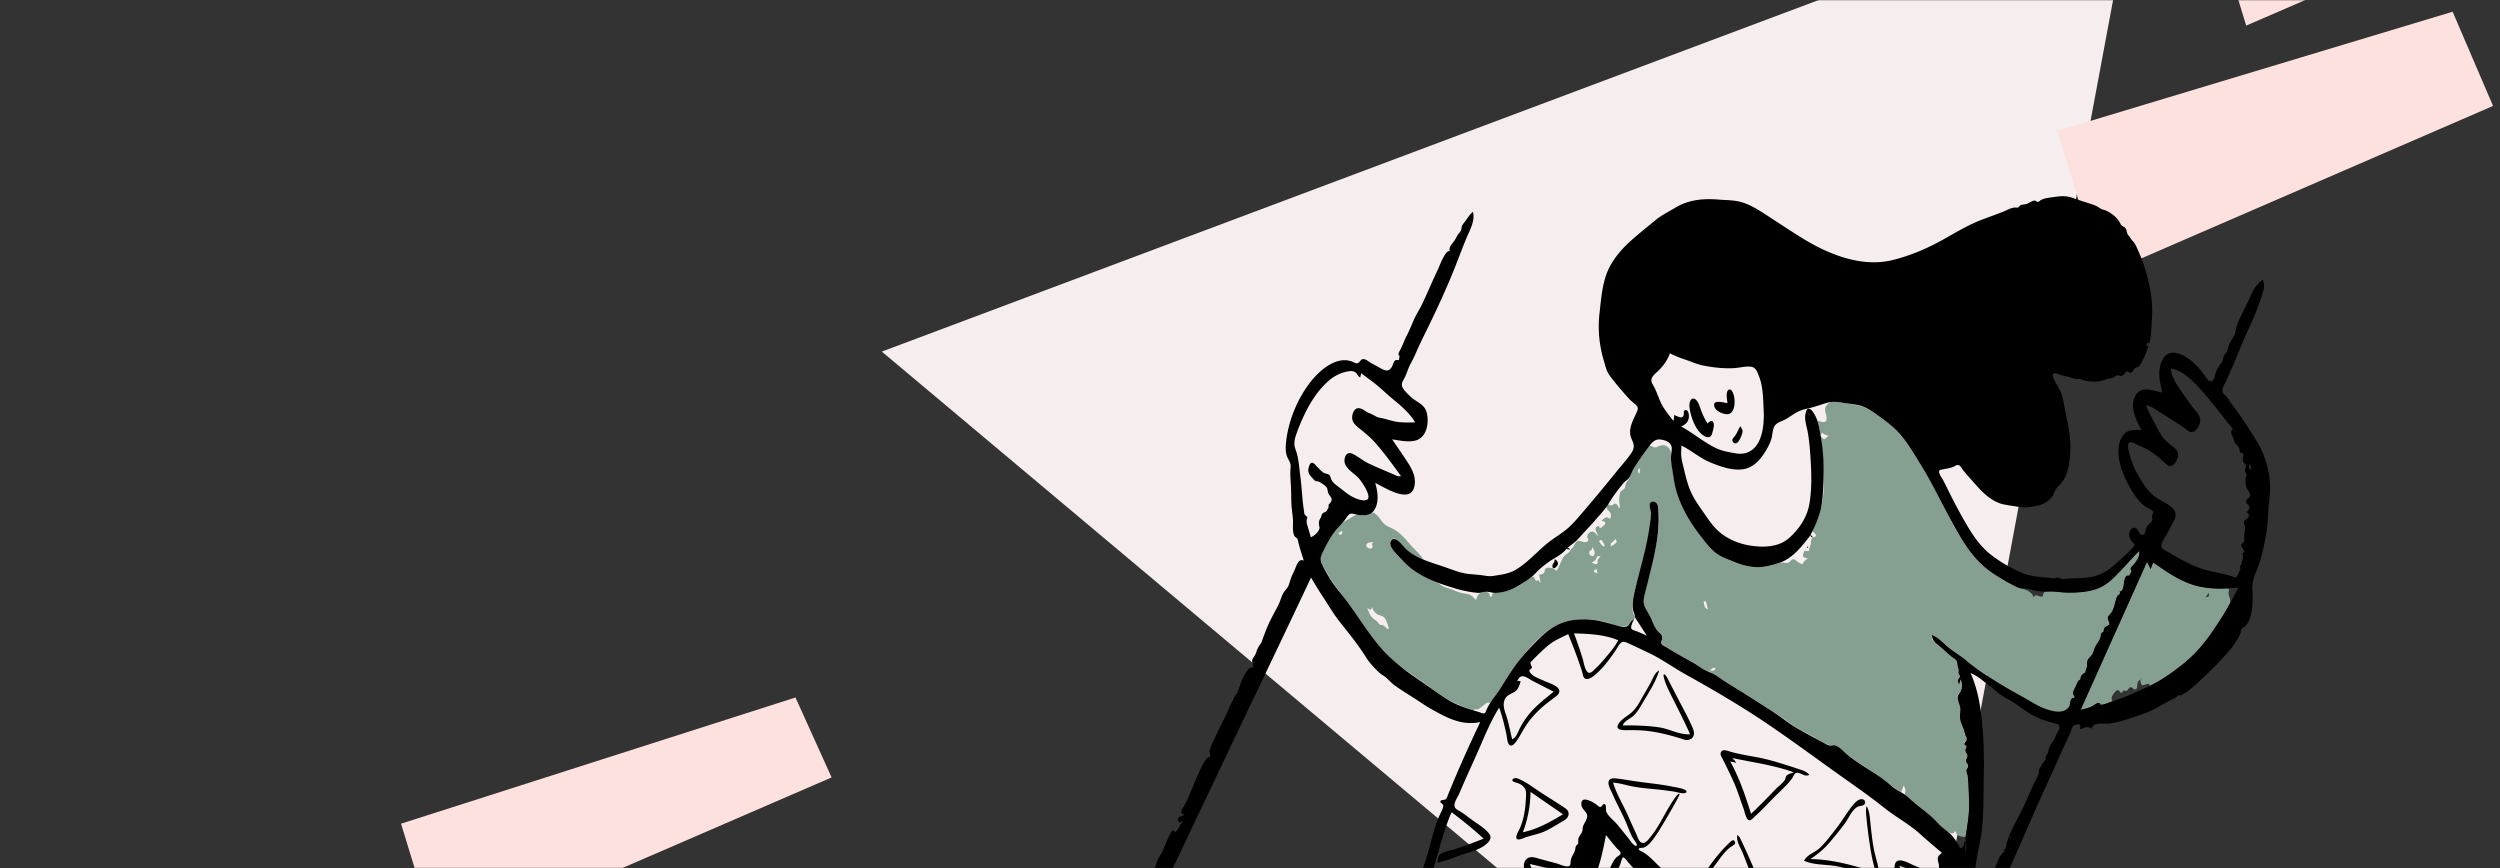 <svg width="1440" height="500" viewBox="0 0 1440 500" fill="none" xmlns="http://www.w3.org/2000/svg" preserveAspectRatio="none"><rect x="0" y="0" width="1440" height="500" fill="#333333" stroke="none"/><mask id="a" maskUnits="userSpaceOnUse" x="0" y="0" width="1440" height="500"><path fill="#EDF1F7" d="M0 0h1440v500H0z"/></mask><g mask="url(#a)" fill-rule="evenodd" clip-rule="evenodd"><path d="M1229.89-68.384L1088.51 689.75 507.92 202.518l721.97-270.902z" fill="#F6EDEE"/><path d="M1185 75.399L1412.71 6.75 1436 61.01l-225.52 97.74L1185 75.399zm87-131.953l227.2-72.696 20.8 46.042-226.19 97.958L1272-56.554zm-1041 531l227.195-72.696L479 447.792 252.811 545.75 231 474.446z" fill="#FDE1DF"/><path d="M996.322 685.516c-1.825 7.407-3.083 15.007-5.247 22.327-.91 3.079-2.746 5.781-3.475 8.924-.772 3.314 1.548 4.407 3.992 6.177-1.353-1.837-2.956-3.003-2.892-5.403 4.054.924 7.903 5.089 11.001 7.645 4.059 3.346 8.039 6.788 12.029 10.211 7.38 6.324 14.69 12.717 22 19.116 6.86 6.004 14.2 11.395 21.48 16.876 6.4 4.822 12.45 9.91 17.74 15.945 1.09 1.241 4.52 6.709 6.56 5.798 1.01-.448 1.33-2.102 1.68-3.014.63-1.632 1.28-3.246 1.87-4.895 1.32-3.745 2.57-7.518 3.92-11.253 1.12-3.1 2.98-5.482.03-8.135-5.52-4.971-10.58-10.354-16.2-15.251-6.44-5.611-13.11-10.938-19.62-16.466-6.24-5.309-12.17-10.992-18.51-16.191-6.26-5.124-12.43-10.182-18.45-15.594-6.09-5.474-11.7-11.474-17.908-16.817zm-402.819-53.295c1.256 1.87 2.31 2.791 4.064 4.195 1.935 1.547 3.487 3.558 5.186 5.346 3.236 3.403 6.764 6.533 10.299 9.621 7.453 6.511 15.738 11.939 23.237 18.355 3.59 3.071 6.103 7.14 9.66 10.207 3.283 2.83 7.584 4.036 11.15 6.437 1.806 1.216 3.252 3.017 5.222 3.968 1.933.935 4.221 1.265 6.238 2 2.57.936 4.919 1.411 7.61 1.807 2.274.333 4.218.969 6.537.589-1.125-.669-2.237-1.622-3.48-2.061-1.104-.388-2.087-.186-3.225-.21-2.335-.049-4.324-1.297-6.659-1.415 2.122-1.756 5.362-.475 7.641.212 2.951.892 5.952 1.613 8.911 2.485 13.791 4.066 27.695 7.454 41.708 10.662 13.886 3.18 27.738 6.705 41.723 9.378 13.499 2.581 27.176 4.277 40.72 6.82 14.318 2.688 28.675 5.493 42.888 8.683 6.725 1.509 13.456 2.749 20.104 4.586 6.395 1.766 12.841 3.437 19.253 5.15 1.739.465 3.537.832 5.224 1.464 1.582.592 2.94 1.47 4.635 1.738 2.924.459 5.644 1.207 8.538 1.857 6.614 1.485 13.001 3.772 19.543 5.522a537.768 537.768 0 0120.986 6.073c6.481 2.017 13.177 3.406 19.588 5.641 1.526.532 2.949 1.266 4.562 1.496 1.314.187 2.64.074 3.924.482 1.354.431 2.468 1.289 3.892 1.501 1.575.234 2.089.398 3.49 1.135 2.877 1.511 6.336 1.665 9.458 2.388 3.062.71 6.02 1.711 9.01 2.649 6.5 2.036 13.06 3.87 19.6 5.757 3.43.99 6.77 2.28 10.15 3.409.85.28 5.58 2.18 4.62.304-.39-.772-2.5-1.871-3.11-2.329-1.28-.968-2.57-1.923-3.86-2.881-2.58-1.917-5.16-3.834-7.67-5.841-5.55-4.439-10.6-9.459-16.02-14.049-5.04-4.265-10.336-8.178-14.963-12.916-4.706-4.823-8.853-10.325-13.186-15.486-1.821-2.17-2.696-4.595-4.194-6.916-1.463-2.266-3.532-2.159-5.908-2.15h-.464c-6.968-.042-14.191-2.485-20.811-4.451-6.306-1.873-12.689-3.823-19.118-5.235-3.261-.717-6.497-1.112-9.72-2.043-3.188-.922-6.435-1.55-9.688-2.203-6.879-1.384-13.517-3.466-20.219-5.513-6.539-1.998-13.202-3.475-19.81-5.218-3.628-.957-7.231-1.998-10.86-2.951-3.008-.789-6.219-1.947-9.333-2.169-6.692-.476-13.007-1.386-19.471-3.287-3.365-.991-6.803-1.547-10.197-2.404-3.179-.801-6.069-2.531-9.272-3.19-6.62-1.362-13.117-2.716-19.677-4.409-13.188-3.403-26.347-6.293-39.817-8.288-3.42-.506-6.725-1.537-10.113-2.202-3.242-.636-6.55-.932-9.817-1.418-7.089-1.054-14.034-2.87-21.069-4.212-6.868-1.31-13.812-2.179-20.672-3.535-3.493-.69-7.055-1.243-10.502-2.135-3.136-.811-5.831-2.229-9.084-2.537-3.41-.323-6.606-1.367-9.863-2.367-3.062-.941-6.007-1.401-9.129-1.985-1.775-.331-3.105-1.449-4.791-1.954-1.379-.412-2.858-.16-4.272-.32-3.283-.368-6.447-1.619-9.678-2.264-6.66-1.329-13.358-2.481-19.971-4.037-6.618-1.556-13.123-3.538-19.678-5.336zm138.634 35.967c2.653.071 5.293.181 7.937.422 5.732.522 11.44 1.299 17.12 2.214 11.628 1.875 23.217 4.957 34.649 7.775 20.541 5.062 40.899 10.333 60.958 17.117 10.036 3.394 20.047 6.86 30.095 10.218 8.255 2.759 17.291 5.418 24.472 10.504 1.773 1.254 5.359 4.006 3.268 6.41-1.262 1.451-3.564 1.394-5.295 1.681-2.349.392-4.159.486-6.539.276-5.115-.449-10.256.129-15.369-.523-4.884-.624-9.812-1.374-14.593-2.558-2.367-.585-4.687-1.364-7.073-1.871-2.526-.537-5.133-.479-7.652-1.036-2.246-.497-4.47-1.09-6.712-1.585-1.683-.372-3.219-.838-4.704-1.618-1.712-.898-3.702-.482-5.598-.833-2.244-.415-4.476-.912-6.711-1.376-2.804-.58-5.605-1.172-8.404-1.764-1.899-.402-3.771-.753-5.274-2.073 2.535-2.051 4.869-.808 7.813-.104 3.358.804 6.729 1.548 10.091 2.328 6.335 1.468 12.644 3.057 19.05 4.192 6.296 1.117 12.554 2.538 18.916 3.242 6.418.711 12.887.971 19.283 1.899 3.022.439 5.312.759 8.328.192 1.804-.338 4.286-.246 2.167-2.316-1.38-1.348-3.54-1.625-4.448-3.367-.5-.959-.344-1.559-1.513-1.901-.635-.186-1.855-.246-2.535-.294-.961-.067-1.716.316-2.652.118-.894-.188-1.874-.845-2.717-1.21-2.144-.929-4.511-.967-6.637-1.862-.863-.363-1.881-1.654-2.776-1.786-.581-.087-1.23.393-1.871.346-1.843-.135-3.788-1.553-5.395-2.374-1.262-.646-1.608-.682-2.887-.543-1.197.129-1.227.184-2.361-.447-2.252-1.249-4.043-1.439-6.573-1.789-2.638-.365-5.258-1.2-7.691-2.269-1.033-.453-1.957-1.123-2.982-1.576-.734-.325-1.561-.276-2.246-.575-1.226-.535-.152-.713-.681-1.197-.571-.522-1-.023-1.648.06-.996.129-.815-.136-1.581-.388-.891-.293-.999-.21-2.149-.156-2.593.122-5.046-1.523-7.393-2.412-.894-.338-2.041-.495-2.845-1.025-.613-.404-1.008-1.338-1.859-1.219-.911.127-1.108 1.253-2.309 1.135-.841-.084-1.496-.844-2.183-1.246-1.918-1.121-4.271-.681-6.38-1.452-1.089-.397-1.985-.838-3.121-1.084-.753-.163-1.223-.471-1.94-.687-2.106-.635-3.767.043-5.848-1.299-.858-.553-1.438-1.191-2.497-1.286-.84-.077-1.624.243-2.481.143-2.21-.258-4.653-1.446-6.714-2.231-2.497-.948-4.889-1.861-7.578-2.104-2.555-.23-4.966-.23-7.437-1.051-2.49-.824-4.945-1.647-7.393-2.561-2.283-.852-4.703-.742-7.08-1.132-2.392-.393-5.51-.525-7.676-1.502-1.659-.748-3.445-.784-5.089-1.542-1.203-.554-1.935-1.28-3.326-1.287-1.07-.004-1.929.214-3.017.008-1.009-.191-1.858-.512-2.908-.405-1.358.14-1.345.078-2.51-.451-2.175-.986-4.905-.759-7.219-1.129-2.561-.409-5.012-1.274-7.527-1.885a4.08 4.08 0 01-1.183-.78c1.903-1.333 4.427-1.178 6.633-1.119zM589.41 597.255c-1.512 3.483-2.214 7.691-3.304 11.337-1.06 3.551-2.13 7.1-3.184 10.654-.784 2.641 1.283 2.851 3.296 3.093 3.337.401 6.532 1.273 9.737 2.263 7.076 2.187 14.284 3.56 21.551 4.946 7.462 1.421 14.825 3.253 22.345 4.358 7.024 1.033 13.825 3.193 20.82 4.412 3.556.621 7.271 1.356 10.638 2.684 1.527.603 2.866 1.222 4.529 1.349 1.684.127 3.287.062 4.95.442 6.937 1.584 14.187 2.545 21.26 3.47 7.45.973 14.802 2.554 22.2 3.839 3.643.632 7.287 1.242 10.926 1.89 3.17.567 6.468 1.977 9.664 2.096 2.121.079 4.033-.205 6.164.16 1.649.283 3.294.622 4.937.946 3.595.71 7.111 1.723 10.692 2.483 14.507 3.076 29.077 5.991 43.474 9.597 3.59.898 7.15 1.944 10.788 2.636 3.343.635 6.383 1.838 9.664 2.642 6.877 1.685 13.977 2.182 20.744 4.107 6.823 1.941 13.903 1.899 20.76 3.64 7.396 1.879 14.711 4.028 22.001 6.282 14.329 4.428 28.999 7.234 43.505 10.984 7.148 1.847 14.145 4.103 21.216 6.208 3.672 1.093 7.379 2.066 11.128 2.854 2.535.535 5.891 1.735 8.49 1.469 2.35-.242 3.871-4.449 4.851-6.349 1.453-2.817 1.758-5.431 2.067-8.524.144-1.444.357-2.933.948-4.273.377-.858 1.967-2.059 2.103-2.816.278-1.557-5.041-1.546-6.197-1.786-3.345-.693-6.537-2.333-9.892-3.149-3.388-.823-6.542-2.002-9.784-3.278-6.652-2.619-13.462-4.808-20.3-6.885-3.596-1.092-7.047-2.532-10.615-3.688-2.907-.942-5.898-.938-8.833-1.877-6.931-2.219-14.15-3.622-21.176-5.515-3.842-1.035-7.805-1.409-11.69-2.238-3.473-.741-6.909-1.609-10.43-2.107-3.264-.463-6.165-1.323-9.314-2.222-3.3-.943-6.774-1.116-10.136-1.766-3.706-.719-7.396-1.513-11.124-2.115-3.215-.52-6.449-.866-9.487-2.117-3.016-1.24-5.975-1.283-9.132-1.964-3.354-.724-6.667-1.191-10.05-1.751-3.967-.655-7.869-1.652-11.829-2.349-3.127-.549-6.452-.587-9.491-1.537-1.695-.529-2.981-1.361-4.789-1.534-1.52-.145-2.941-.255-4.449-.539-3.549-.669-7.157-.948-10.723-1.565-7.233-1.251-14.564-2.091-21.744-3.631-3.901-.836-7.732-1.887-11.675-2.529-3.432-.558-6.926-.908-10.277-1.864-3.712-1.059-7.219-2.11-11.062-2.65-3.201-.449-6.367-.96-9.533-1.617-7.625-1.583-15.394-1.986-23.083-3.188-6.937-1.084-14.051-2.321-20.638-4.811-3.425-1.294-7.127-1.828-10.658-2.837-3.427-.979-6.85-1.973-10.273-2.969-14.314-4.165-28.896-7.629-43.489-10.688-3.537-.74-7.069-1.505-10.603-2.264-1.475-.317-3.048-.914-4.536-1.102-1.328-.166-1.409.013-1.948 1.253zm208.367 97.365a758.17 758.17 0 0114.25 1.778c4.485.601 9.21.986 13.266 3.173-7.249-.485-14.535-.704-21.739-1.706-6.54-.911-13.312-2.951-19.893-1.196 2.982 2.331 6.747 3.117 10.266 4.28 4.396 1.452 8.753 3.021 13.139 4.502-1.362 1.756-3.508.514-5.127-.066-2.002-.718-4.09-1.193-6.115-1.846-4.708-1.518-9.218-3.58-13.771-5.5-1.287-.544-3.272-1.984-1.819-3.484.861-.887 2.601-.676 3.696-.709 4.654-.138 9.224.245 13.847.774zm254.493-461.336c-2.29 2.855.03 5.05-.17 8.079-.2 2.876-3.18 1.445-5.02 1.066l-.12-.023 1.73 8.461c.62-.74-.05-1.409 1.16-1.35.15.008 1.07.698 1.29.793.67.298 1.41.407 2.1.649-.57.376-1.58 1.612-2.11 1.79-1.14.384-1.35-.739-2.25-1.267 1.18 15.518 4.09 32.922-2.11 47.788-.75 1.812-1.79 3.596-2.45 5.442-.51 1.456-.25 1.308.72 2.204.37.347 1.05.971.91 1.581-.27 1.176-1.14.571-1.81 1.09-1.03.781-.89 2.099-1.06 3.315-.18 1.213-.72 2.166-1 3.301-.16.652.5.526-.24 1.095-.56.427-1.27-.112-1.87-.04-1.07.129-.38-.197-.86.607-.21.351-.65 1.791-.57 2.212.24 1.34 1.5 1.178 2.66 1.554-.76.732-1.65 1.307-2.33 2.134-.2.251-.2.958-.55 1.073-.68.217-2.04-.661-2.58-.993-.79-.472-1.6-1.603-2.52-1.707-1.39-.157-1.83 1.277-2.86 1.807-1.29.667-2.84.039-4.25.156-1.64.136-3.19.721-4.75 1.215-3.67 1.165-7.35 1.511-11.19 1.2-6.25-.504-12.647-3.065-18.268-5.765-5.468-2.627-9.035-7.587-12.451-12.403-3.751-5.288-7.49-10.392-10.19-16.33-2.868-6.307-4.642-12.908-5.714-19.741-.558-3.563-.898-7.016-.971-10.614-.052-2.587-1.914-5.107-4.709-5.223-1.677-.07-2.851 1.102-4.434 1.251-1.091.101-2.228-1.041-3.099-.9-.881.143-1.83 2.233-2.308 2.905-.912 1.282-1.841 2.552-2.755 3.833a145.74 145.74 0 00-5.555 8.345c-.82 1.334-.759 2.689-1.392 4.026-.579 1.219-1.584 1.579-1.915 2.985-.342 1.445-.198 2.161-1.394 3.125-1.05.847-1.573.761-1.931 2.255-.3 1.254-.39 2.711-.459 4.002-.075 1.372.8 3.524.039 4.738-.525-1.028-.975-2.949-2.435-2.911-.756.02-1.158.951-1.949 1.038-.757.084-1.352-.784-2.114-.424-1.765.835-.502 2.6.264 3.342 1.49 1.44 1.973 3.027.935 4.956-1.753-2.062-3.454-.642-4.807 1.021 1.379.42 3 .536 1.693 2.189-.281.355-2.112 1.962-2.472 1.908-.652-.098-.323-.904-1.13-1.074-.503-.106-1.281.535-1.49.922-.628 1.162 1.089 3.595 1.555 4.736-1.204-.612-2.071-2.432-3.511-2.533-1.496-.106-2.994 1.646-2.911 3.013.068 1.109 1.207 1.943.001 2.75-1.547 1.035-3.916-.693-5.526-.287-1.652.417-1.825 2.737-3.072 3.912-1.197 1.127-1.54 2.523-2.986 3.341-3.639 2.059-3.663 6.813-6.275 9.892-1.313-1.211-1.458-1.592-3.139-1.663-.754-.033-1.934-.322-2.628.071-1.076.61-.675 1.751-1.265 2.621-.651.962-1.661.97-2.689 1.151l-.182.034.868 4.714c-.918-.639-1.512-2.729-2.498-.858-1.17-1.254-.607-3.329-3.111-2.463-1.587.547-2.778 2.133-4.05 3.158-3.79 3.053-8.714 4.575-13.421 5.529-1.066.216-2.98-.002-3.946.411-.798.341-.569.462-.954 1.127-.271.466.043 1.213-.73 1.135-.592-.062-.634-1.296-.862-1.678-1.052-1.753-2.765-1.148-4.484-.712-2.166.549-2.381 2.287-3.25 4.257-1.062-1.125-1.915-2.407-3.395-3.014-1.659-.68-3.675-.746-5.406-1.196-1.864-.483-3.544-1.3-5.321-2.01-1.512-.607-3.226-.875-4.667-1.631-1.516-.795-2.621-2.04-4.223-2.724-1.76-.75-3.528-1.467-5.262-2.279-3.534-1.654-6.972-3.557-9.983-6.055-3.145-2.61-5.86-5.732-8.499-8.838-1.239-1.459-4.281-6.16-1.117-7.552 1.366-.602 2.525.885 3.333 1.756 1.413 1.519 2.823 3.013 4.417 4.351 2.883 2.418 6.166 4.378 9.712 5.653-1.883-3.229-5.025-5.644-7.432-8.47-2.494-2.924-5.177-6.054-8.419-8.172-2.371-1.55-5.364-2.176-7.253-4.411-1.411-1.669-4.126-6.425-6.598-5.729-1.894.532-3.403 1.653-5.492 1.565-1.333-.056-2.404-.613-3.724-.162-1.288.441-2.513 1.472-3.708 2.14-1.585.886-3.103 1.6-4.399 2.895-4.811 4.808-9.103 11.416-11.571 17.758-1.344 3.45.831 6.195 2.485 9.118 1.661 2.938 3.319 5.829 5.325 8.547 4.496 6.09 8.941 12.129 13.209 18.377 4.045 5.921 8.191 11.792 12.927 17.202 2.456 2.806 4.995 5.639 7.731 8.176 2.268 2.105 4.968 3.673 7.483 5.458a3941.367 3941.367 0 0019.734 13.954c5.786 4.058 12.279 6.742 18.971 8.924.178-1.197.93-.486 1.817-.6 1.097-.141 2.255-1.255 3.154-1.887.755-.531 1.505-1.397 2.312-1.823.841-.445 1.2-.014 1.951-.18 1.883-.418 3.602-4.6 4.594-6.077a874.853 874.853 0 005.206-7.855c6.756-10.286 14.529-21.253 24.786-28.366 9.141-6.338 20.952-7.006 31.502-4.32 4.036 1.028 11.039 4.912 14.375 1.142.782-.885 2.375-2.439 2.784-3.496.321-.831-.534-2.11-.788-3.144-.566-2.293-.476-4.708-.157-7.029.695-5.052 2.455-9.971 3.814-14.87 1.634-5.892 3.256-11.797 4.377-17.812 1.07-5.745 2.549-12.241 2.198-18.105-.104-1.729-1.865-4.917.469-5.782 2.218-.823 3.571 1.559 3.898 3.333.908 4.931.19 10.766-.383 15.685-.668 5.724-1.877 11.368-3.213 16.968-1.342 5.621-2.805 11.202-4.273 16.788-.651 2.472-1.074 4.87-.12 7.315.89 2.283 2.479 4.264 3.497 6.499 1.126 2.468 2.055 5.229 3.755 7.381 1.017 1.287 2.678 2.195 2.894 3.962.237 1.935-1.711 2.844.067 4.232 1.749 1.367 3.716 2.469 5.62 3.599 4.77 2.83 9.926 5.26 14.535 8.323 1.113.739 6.068 5.173 7.342 3.42-.279 1.611 6.311 4.48 7.422 5.165 4.286 2.642 8.554 5.307 12.814 8.003 8.58 5.443 17.29 10.771 25.55 16.71 3.99 2.876 8.12 4.924 12.45 7.231 2.3 1.226 4.5 2.616 6.76 3.908 2.19 1.25 3.27 1.656 5.67 1.588 1.82-.051 2.81.883 4.13 2.018 1.85 1.595 3.8 3.074 5.76 4.526 4.1 3.03 8.34 5.856 12.59 8.651 3.14 2.057 6.25 4.157 9.21 6.458 2.5 1.945 4.94 4.088 7.93 5.254l1.26-3.728c.46.931.92 1.912 1.01 2.962.05.572-.41 1.561-.35 1.996.16 1.078 2.3 2.542 3.15 3.22 3.15 2.506 6.33 4.981 9.46 7.513 3.15 2.55 5.71 5.701 8.8 8.306 1.41 1.192 3.03 2.656 4.73 3.438 1.55.717 1.98.144 2.92-1.155.99 1.979.9 2.666 3.11 3.114 1.75.357 2.75.934 3.16-1.186.86-4.487 1.39-9.297 1.62-13.861.23-4.701.08-9.538-.2-14.236-.13-2.225-.3-4.508-.85-6.678-.46-1.83-.34-2.188.29-3.879.76-2.054-.77-1.773-1.2-3.43-.35-1.387 1.55-2.37.97-3.969-.24-.651-.96-.908-1.12-1.623-.18-.733.34-1.331.48-2.014.16-.798.32-1-.12-1.716-.32-.529-.97-.075-.97-.805 0-1.24 1.83-1.848 1.33-3.534-.19-.653-.88-1.061-1.01-1.536-.13-.441.26-1.056 0-1.642-.4-.917-.93-1.208-1.09-2.233-.12-.809-.15-1.451-.43-2.245-.63-1.744-1.13-3.084-1.18-4.974-.05-2.11.39-4.223-.27-6.278-.43-1.339-1.39-2.619-1.4-4.073 0-1.778 1.82-2.806 2.33-4.501.59-1.927.43-4.116-.35-5.967-.32 1.06-.64 2.119-.97 3.179-.26-.921-.79-1.999-.59-2.985.15-.752.66-.885.95-1.49.65-1.336-.09-.77-.61-1.969-.26-.619.07-1.442.02-2.097-.05-.8-.34-1.446-.53-2.204-.38-1.522-.04-2.51-1.17-3.701-2.35-2.48-5.44-4.566-8.01-6.847-1.44-1.279-2.91-2.521-4.34-3.806-1.35-1.209-1.31-1.894-1.24-3.69 4.19 1.539 7.2 5.163 10.53 7.965 3.57 3.009 7.58 5.551 11.3 8.39 7.26 5.553 15.04 10.636 22.95 15.195 3.9 2.243 7.86 4.379 11.77 6.591 3.63 2.053 7.18 4.069 11.25 5.123 3.46.896 7.81 1.851 10.58-1.168 1.32-1.451.83-3.129 1.7-4.714.45-.812.95-.594 1.48-1.109.75-.729.52-.2.25-1.266-.24-.933-.7-.797-.41-1.965.2-.784.7-1.587.98-2.362.6-1.646 1-3.257 2.29-4.475.91-.858.63-.422.88-1.432.13-.54-.02-.757.32-1.329.67-1.107 2.35-1.732 3.34-2.481-.26.147-.53.294-.79.442.09-1.447.91-2.714 1-4.16.08-1.392-.23-1.959.57-3.224.66-1.053 1.69-1.816 2.33-2.904.7-1.211.99-2.649 1.55-3.929.99-2.221 2.98-3.808 3.32-6.259.11-.74-.04-1.33.43-1.972.18-.247.69-.267.85-.494.58-.847.31-1.883.99-2.682.61-.719 1.89-.67 2.44-1.451.67-.94.09-1.67-.31-2.612-1.16-2.665.94-3.093 2.11-5.201 1.19-2.149 1.55-4.716 2.35-7.022.45-1.319.94-1.771 1.77-2.785.74-.897.7-.461.28-1.742 2.5.125 2.34-5.127 2.84-6.79.18-.596.52-1.93 1.06-2.318.31-.214 1.33-.035 1.46-.009l.01.003.27-.238c.56-.516 1.09-2.105 1.02-2.702-.04-.465-.51-.555-.46-1.168.05-.538.79-1.15 1.13-1.516 1.78-1.901 4.92-5.711 3.8-8.611-5.23 5.399-10.06 11.316-15.61 16.394-4.66 4.257-10.11 6.301-16.31 7.003-3.71.42-7.47.667-11.2.438-3.1-.19-6.22-.698-9.33-.548-1.3.061-2.07.132-2.59 1.314-.47 1.048.21 1.655-1.25 1.674-1.94.024-3.27-2.001-4.3.386l-.08.18-.07-.262c-.8-2.596-3.33-3.812-5.73-4.681l-.24-.086a82.43 82.43 0 01-10.15-4.409c-6.26-3.218-11.99-7.426-16.71-12.658-8.43-9.335-13.98-20.814-19.52-31.98-5.89-11.863-12.64-23.541-20.24-34.402-3.55-5.084-7.69-9.467-12.64-13.222-4.84-3.67-10.33-8.004-16.41-9.148-3.1-.582-6.25-1.06-9.36-1.563-2.93-.473-5.97-1.108-8.06 1.485zm186.49 94.463l-2.1-4.112c-12.75 28.425-25.5 56.85-38.26 85.275 2.17-.503 4.39-1.004 6.4-1.98 1.06-.516 3.24-2.337 4.48-1.883.35.124.25.719.53.805.66.199.9.196 1.65.06 1.85-.335 3.55-1.4 5.31-2.033-1.05-1.735-.19-3.218.92-4.595.52-.646 1.36-1.958 2.33-1.717 1.15.284.87 2.009 2.41 1.207.39-.203.31-.887.81-1.075.54-.207.83.4 1.36.296 1.23-.239 1.5-2.165 2.75-2.185.86-.015 1.15 1.144 2.09 1.246 1.4.151 1.51-.876 1.6-1.885l.02-.232c.16-1.628.14-2.52 1.71-3.47.41 1.471.1 3.508 2.01 3.134 1.39-.274 3.01-1.751 3.62.541 8.47-4.171 16.03-9.783 23.05-16.048 6.56-5.852 11.31-12.902 16.09-20.22 2.17-3.332 4.82-6.683 6.6-10.234.96-1.907.43-3.188-.13-5.132-.24-.807-.43-1.56-.37-2.41.02-.376.45-1.154.28-1.514-.6-1.247-3.05-.549-4.12-.521-1.93.052-3.9-.122-5.83-.3-4.11-.38-8.23-1.01-12.13-2.4-8.13-2.894-14.64-7.577-21.64-12.432l-.72 1.908-.72 1.906-2.1-4.112 2.1 4.112zm-5.57 62.968c.48.274.37.489-.35.646.12-.215.24-.43.35-.646zm-245.077-6.087c-.173 2.056-1.827 1.572-3.066 1.799.579-1.338 1.686-1.798 3.066-1.799zm1.517.9a.38.38 0 01.019.17 12.639 12.639 0 00-.019-.17zm-199.36-35.927c.404 1.382 1.216 2.718 2.307 3.671 1.183 1.032 2.494 1.053 3.805 1.765 2.271 1.236 2.518 4.103 3.473 6.246.014.419-.066.82-.238 1.202-1.341-.531-1.786-1.987-3.226-2.395-.632-.18-1.058.022-1.657-.34-.54-.325-.876-1.12-1.333-1.571-1.181-1.163-2.629-1.809-3.616-3.189-.966-1.351-1.517-3.001-2.224-4.491.723-.271.994.716 1.639.652.904-.091.79-.885 1.07-1.55zm191.058-3.32c.279.057 1.228-.031 1.339.331.457 1.473.711 2.998 1.037 4.501-2.066-.918-2.142-2.853-2.376-4.832zm290.802-4.751c.25.931.54 1.757-.47 2.333-.35.07-.7.075-1.05.017.51-.783 1.01-1.567 1.52-2.35zm-352.658-14.011l.742 2.832c-2.767-1.144-2.779-1.202-.742-2.832zm.754-7.18c.571.045 1.139.116 1.703.215-.611.648-1.442 1.34-1.73 2.217-.131.398.221 1.385-.049 1.714-.83 1.013-2.47-.06-3.394-.385.944-.533 1.882-1.081 2.495-1.992.172-.257.581-1.787.975-1.769zm-2.837-5.29l.056.198c.393 1.256 1.411 2.531.975 3.902-.345 1.081-.997 1.443-1.872.991-1.281-.662-1.495-1.974-.756-2.901.172-.215.594-.109.792-.353.398-.491.477-1.075.709-1.631l.096-.206zm-126.275-2.789c-.251.428-.787.808-.853 1.334-.048.383.443.709.388 1.117-.117.867-.282 1.105-1.245 1.217-2.027.236-3.517-2.327-1.259-3.268.938-.392 1.983-.285 2.969-.4zm131.503-1.043c.395.598 2.818 3.99.91 3.426-.538-.159-1.667-1.523-1.94-2.053-.09-.174-.511-.496-.484-.743.056-.497 1.142-1.194 1.514-.63zm7.958-.689l.044.005c.112.217.191.447.236.685 1.555 1.09-2.197 2.993-2.845 3.458-.581-1.661-.204-1.613.934-2.576.223-.188 1.208-1.373 1.571-1.551l.06-.021zm-157.664-4.65l.583.585c-.764.131-.295 1.084-.816 1.345-.904.455-1.267.049-1.826-.71l2.059-1.22zm171.525-31.618l.104.27c-.085-.089-.275.054-.104-.27zm-.629-4.366l.493.089.492.09-.512 2.694c-1.253-.402-.578-1.977-.473-2.873z" fill="#85A090"/><path d="M1237.85 198.459l-.33.552c.19-1.039.3-1.222.33-.552zM819.683 322.09a.034.034 0 01-.025-.017l.025.017z" fill="#000"/><path d="M584.709 622.177c7.172.441 13.826 3.579 20.756 5.196 7.353 1.716 14.851 2.769 22.243 4.309 3.554.74 7.143 1.486 10.744 1.969 3.575.479 6.92 1.379 10.439 2.142 6.986 1.513 14.422 2.614 21.206 4.852 6.652 2.195 13.774 2.635 20.678 3.807 7.464 1.268 14.981 2.15 22.43 3.493 7.349 1.326 14.687 2.706 22.034 4.034 3.517.636 6.969 1.925 10.545 2.084 4.009.177 7.775.634 11.716 1.411 15.11 2.981 30.143 6.559 45.138 10.079 3.656.858 7.308 1.738 10.952 2.64 3.727.922 7.603 1.458 11.276 2.551 6.745 2.007 13.535 4.035 20.556 4.498 3.512.231 6.74 1.759 10.148 2.497 3.583.774 7.28.915 10.909 1.357 7.302.889 14.686 3.533 21.737 5.588 7.031 2.049 14.011 4.54 21.118 6.286 7.446 1.83 14.99 3.225 22.431 5.085 14.448 3.613 28.45 8.928 43.11 11.544 1.124.201 2.95.784 4.085.357 1.19-.447 1.735-1.962 2.359-2.967 1.828-2.944 3.465-5.735 3.855-9.254.353-3.173.297-6.236 2.421-8.833.619-.756 1.423-.898.327-1.743-.711-.548-3.058-.414-3.953-.566-3.193-.544-5.894-2.056-9.027-2.818-3.495-.851-6.908-1.775-10.294-2.996-6.84-2.464-13.68-4.716-20.611-6.908-3.397-1.074-6.769-2.221-10.073-3.555-1.579-.637-3.152-1.393-4.852-1.649-1.849-.28-3.486-.233-5.304-.823-7.158-2.319-14.575-3.974-21.899-5.694-6.947-1.633-14.118-3.406-21.193-4.316-3.532-.455-6.768-1.3-10.184-2.27-3.621-1.029-7.399-1.308-11.078-2.06-6.473-1.323-13.727-1.588-19.86-4.108-2.897-1.19-5.626-1.212-8.677-1.765-3.755-.681-7.497-1.392-11.261-2.05-3.604-.63-7.17-1.46-10.764-2.147-3.623-.691-7.655-.725-11.133-1.981-6.144-2.222-13.018-2.164-19.434-3.452-7.541-1.514-15.189-2.394-22.729-3.929-7.282-1.481-14.776-2.508-21.966-4.363-3.364-.869-6.482-1.866-9.958-2.268-3.794-.439-7.512-1.282-11.261-1.993-6.97-1.323-14.056-1.641-21.045-2.846-14.231-2.456-28.02-6.739-41.894-10.676-7.126-2.022-14.19-3.994-21.46-5.423-3.417-.671-6.62-1.889-9.975-2.782-3.734-.994-7.538-1.682-11.331-2.396-3.435-.647-6.866-1.328-10.272-2.105-1.643-.375-4.456-1.885-6.05-1.493-1.483.364-1.433 2.811-1.727 4.117-.747 3.321-1.813 6.582-2.813 9.833a606.952 606.952 0 01-2.625 8.348c-.563 1.747-1.035 3.996 1.49 4.152zm10.565 12.585c3.731 2.225 6.303 5.936 9.348 8.948 3.408 3.369 7.055 6.525 10.701 9.633a231.516 231.516 0 0011.617 9.288c3.693 2.758 7.6 5.33 10.94 8.528 3.137 3.006 5.496 6.818 8.957 9.485 3.397 2.618 7.559 3.866 11.027 6.405 1.618 1.185 3.088 2.586 4.973 3.342 2.167.869 4.471 1.522 6.673 2.317 2.156.778 4.254 1.023 6.507 1.375 2.442.382 4.176 1.074 6.689.663-1.151-.685-2.282-1.593-3.55-2.044-1.078-.384-2.033-.194-3.155-.227-2.341-.069-4.319-1.296-6.66-1.415 2.062-1.705 5.205-.567 7.448.125 3.498 1.082 7.053 1.978 10.563 3.022 7.003 2.085 14.03 4.019 21.131 5.743 14.856 3.608 29.764 7.013 44.67 10.413 7.32 1.67 14.77 2.704 22.084 4.366 6.935 1.575 14.147 2.152 21.181 3.488 14.832 2.815 29.676 5.564 44.482 8.515 14.591 2.908 29.375 5.86 43.67 10.013 6.692 1.944 13.333 4.315 20.08 5.786 6.968 1.52 13.653 3.852 20.506 5.769 7.12 1.991 14.314 3.513 21.359 5.789 7.113 2.298 14.238 4.471 21.449 6.442 1.508.413 2.884.922 4.339 1.481 1.801.692 3.362.695 5.236.943 1.44.19 2.558.838 3.893 1.339 1.566.591 3.132.286 4.584 1.125 2.912 1.682 5.828 2.074 9.145 2.743 3.879.781 7.629 1.963 11.389 3.179 6.92 2.233 13.95 4.004 20.88 6.155 1.04.323 12.15 4.814 12.35 3.484.12-.853-2.84-2.466-3.51-2.954a441.196 441.196 0 01-9.16-6.884c-5.48-4.22-10.42-8.99-15.59-13.568-5.36-4.744-11.24-8.824-16.356-13.851-4.885-4.798-8.827-10.419-13.361-15.533-1.935-2.182-3.447-4.323-4.725-6.939-1.388-2.845-3.07-3.474-6.197-3.437-6.888.081-14.203-2.075-20.746-4.107-6.64-2.06-13.535-4.481-20.425-5.481-6.98-1.014-13.684-3.155-20.589-4.615-7.301-1.544-14.312-3.852-21.45-5.984-7.105-2.123-14.366-3.765-21.528-5.69-3.323-.893-6.619-1.848-9.925-2.804-3.648-1.053-7.058-.96-10.782-1.406-6.932-.831-13.381-2.948-20.172-4.372-3.363-.704-6.33-1.561-9.496-2.878-3.236-1.344-6.668-1.641-10.075-2.362-7.38-1.56-14.641-3.799-21.968-5.601-6.998-1.721-14.152-3.116-21.217-4.546-3.377-.683-6.776-.946-10.179-1.426-3.785-.535-7.45-1.71-11.215-2.367-14.563-2.547-29.084-5.339-43.667-7.775-7.495-1.252-14.927-2.63-22.16-5-3.121-1.023-6.395-1.057-9.572-1.942-3.324-.926-6.565-2.289-9.981-2.855-1.784-.295-3.65-.257-5.379-.845-1.17-.399-2.177-1.173-3.363-1.523-3.447-1.018-7.336-1.076-10.864-1.94-7.212-1.766-14.561-2.826-21.798-4.471-7.013-1.594-13.894-3.702-20.827-5.603.558.83.859 1.997 1.771 2.541zm451.306 130.155c5.43 4.141 11.03 8.079 16.29 12.436 4.76 3.936 8.87 8.567 12.93 13.202 1.37 1.569 3 3.908 4.63 1.336 1.59-2.517 2.36-5.87 3.33-8.666 1.09-3.125 2.11-6.278 3.27-9.378.86-2.322 2.47-4.71.78-7.036-1.58-2.159-4.11-4.02-6.01-5.906-2.46-2.443-4.92-4.895-7.5-7.211-4.95-4.44-10.19-8.559-15.29-12.826-5.47-4.576-10.82-9.288-16.19-13.984-4.67-4.088-9.16-8.407-14.19-12.066-11.79-8.583-21.29-19.823-32.308-29.303-1.825 7.41-3.092 15.004-5.246 22.328-.873 2.969-2.601 5.584-3.395 8.583-.934 3.532 1.299 4.626 3.911 6.518-1.372-1.863-2.956-2.979-2.891-5.404 2.764.631 4.908 2.767 7.057 4.477a314.465 314.465 0 016.832 5.578c5 4.212 9.95 8.483 14.9 12.753 9.61 8.284 18.99 16.871 29.09 24.569zm22.24-48.607c4.73.319 9.3 1.738 14.04 2.029 2.27.139 4.52.613 6.79.683 2.58.081 5.11-.33 7.71-.189 5.07.278 10.07-.152 15.13-.438 5.03-.286 10.02-.406 15.01-1.165 2.03-.309 4.04-.625 6.08-.876 1.66-.206 4.25-.26 4.94-2.055.65-1.679.09-4.47.06-6.243-.02-1.604-.11-3.21-.11-4.813-.01-2.24.14-5.786 3.02-6.125 1.68-.199 3.37.97 4.8 1.691 2.38 1.203 4.72 2.45 6.99 3.852 2.23 1.375 4.45 2.81 6.55 4.378 1.67 1.243 3.38 2.927 5.63 2.639 1.93-.245 3.6-1.586 5.36-2.315 2.49-1.035 5.34-1.531 8.03-1.587-.34-4.041-.68-8.08-1.03-12.12-.12-1.48-.25-2.961-.37-4.442-.13-1.563.1-3.621-.29-5.134-.63-2.437-5.28-.949-7.32-.789-3.94.31-7.88.594-11.81.954-1.87.172-5.75 1.328-7.37.022-2.02-1.624-1.47-7.661-1.61-9.946-.1-1.745.51-6.583-1.1-7.741-1.05-.753-3.27-.166-4.43-.102a74.75 74.75 0 01-5.66.118c-14.88-.31-29.69-3.62-44.17-6.842-3.22-.715-5.92-1.806-7.53 1.736-1.63 3.554-3.1 7.194-4.65 10.779-1.21 2.78-3.43 5.441-1.96 8.486 1.63 3.354 3.64 6.605 5.53 9.818 1.23 2.095 5.1 7.307.27 7.745-3.43.31-7.55-.97-10.92-1.55-1.46-.25-2.89-.577-4 .559-1.23 1.263-1.82 3.727-2.54 5.313-1.85 4.066-3.83 8.065-5.51 12.206 2.12.573 4.23 1.315 6.44 1.464zm73.13-1.204l12.48-2.045c1.05-.172 7.2-.314 6.28-2.106-.36-.699-2.55-1.494-3.18-1.895-1.8-1.134-3.6-2.266-5.44-3.336-3.4-1.984-6.94-3.775-10.7-4.978.19 4.787.37 9.573.56 14.36zm34.81-39.049c-.15-2.698.03-6.051-.65-8.665-.63-2.428-2.75-2.884-5.01-2.652-2.81.288-5.56 1.187-8.38 1.512-3.5.402-7.03.458-10.55.29 0 4.015-.57 8.477.41 12.414.8 3.235 4.03 2.041 6.54 1.875 4.19-.277 8.38-.404 12.55-.868 2.52-.279 5.26-.737 5.09-3.906zm-90.21-31.149zm6.5-18.156c.41-1.196 1.12-2.283 1.47-3.497.31-1.069.27-2.129.75-3.156 1.06-2.307 2.77-4.231 3.71-6.65 1.05-2.723 1.35-5.987 3.03-8.439.73-1.065 1.33-1.624 1.74-2.857.44-1.34.99-2.322 1.59-3.593.95-1.996 1.42-3.862 2.54-5.835a89.055 89.055 0 003.85-7.53c.52-1.157.73-4.315 2.01-5.015 1.02-.559 1 .495 1.81-.67.65-.939.62-1.494-.57-1.944.47-.673 1.4-.346 1.96-.929.55-.564.42-1.533.63-2.229-.76.238-1.51.472-2.27.707 2.2-4.737 4.19-9.572 6.56-14.227 2.06-4.02 3.43-8.397 6.31-11.86 1.44-1.73.36-3.514 1.35-5.361.37-.705 1.03-1.205 1.35-1.949.34-.769.2-1.868.67-2.559.65-.971 1.2-.352 2.02-.9.59-.391.89-1.108 1.23-1.693.18-.302.89-1.306.81-1.67-.24-1.142-.97-.055-1.52-.625 1.2-3.045 2.52-6.038 3.84-9.033.61-1.378 1.67-6.321 3.85-4.811 1.19-2.894.93-5.292 2.2-8.177 1.81-4.078 3.46-8.222 5.18-12.336.84-1.999 1.59-4.054 2.48-6.027.76-1.654 2.06-2.466 3.03-3.904.89-1.327.91-3.615 1.45-5.291 2.2-6.811 5.92-12.724 9-19.129 1.92-4 3.65-8.075 5.49-12.114.89-1.967 1.91-3.863 2.85-5.804.37-.766.7-1.48.84-2.329.09-.49-.12-1.484.1-1.886.31-.562 1.15-1.996 1.58-2.89.65-1.309 2-2.08 2.32-3.432.2-.855-.14-1.249.39-2.08.65-1.013 1.03-1.117 1.22-2.433.29-1.984.91-3.201 2.13-4.816 1.17-1.544 1.8-3.006 2.55-4.771.56-1.325 2.18-3.264 1.63-4.762-.47-1.263-1.94-1.435-3.08-1.716a65.85 65.85 0 01-5.83-1.696c-4.07-1.398-7.63-3.449-11.18-5.842-3.26-2.188-6.63-4.974-10.17-6.638-3.15-1.474-6.42-4.625-9.44-6.872-3.56-2.64-7.25-6.183-11.43-7.766 4.28 9.661 5.83 19.874 6.77 30.343.98 10.911 1.01 21.573.76 32.502-.24 10.606.11 21.195-1.64 31.725-.84 5.055-2.12 9.987-2.78 15.076-.31 2.367-1.21 8.923-4.37 9.331-1.99.256-3.25-1.693-4.92.319-1.21 1.455-1.38 3.426-1.96 5.135-.62 1.857-2.59 2.808-2.26 4.867.17 1.021.69 1.32-.07 2.25-.43.534-1.53 1.249-2.08 1.876-.01-.334.21-1.169 0-1.438-.27-.364-.82-.03-1.16-.349.34.322.8.13 1.04.466.55.768-.23 2.238-.51 2.95-.68 1.756-1.59 3.26-2.73 4.762-1.08 1.426-2.02 3.275-3.28 4.536-1.26 1.252-2.81 1.714-3.93 3.207-.97 1.29-1.63 2.75-3.02 3.65-1.58 1.022-2.4 1.898-3.53 3.388-2.47 3.273-7.06 5.205-10.53 7.279-3.72 2.221-7.96 4.077-12.37 3.772-.67-.047-1.39-.212-2.06-.084-1.15.218-.96.681-1.69 1.229-1.07.816-2.29.741-3.67.845-4.52.339-9.23.414-13.7 1.047-2.21.312-8.73 2.389-9.6-.731-3.05 2.188-5.94.976-9.29.22-3.32-.748-7.38.194-10.34-1.763-1.54-1.013-1.74-1.365-3.68-1.454-1.64-.075-3.29-.035-4.82-.729-1.49-.678-2.18-1.224-3.86-1.495-1.94-.316-3.49-1.168-5.28-1.93-3.55 11.623-9.49 22.084-10.77 34.348-.65 6.203-.22 12.047.83 18.178.45 2.644.81 5.12 2.27 7.424 1.51 2.379 3.61 4.478 5.68 6.37 4.04 3.696 8.69 6.648 13.45 9.327 5.01 2.822 10.09 5.664 15.41 7.865a443.746 443.746 0 0116.08 7.015c5.69 2.624 11.22 3.895 17.37 4.91 1.55.255 3.08.562 4.58.995 1.2.343 3.08 1.23 4.31.471 1.47-.913 2.1-4.304 2.75-5.864 1.12-2.699 1.97-5.761 3.64-8.188.57-.836.86-1.339 1.2-2.263.36-1.017.48-1.986 1.73-2.354.22.981.84 2.747-.55 3.194 1.07-.344 1.03-1.025.55-3.194zm9.04-15.449zm19.74-46.907c.14-.22.29-.441.43-.661-.53-.214-.62-.053-.94.369l.51.292zm36.12-81.484c.53-.627.49-.465.14-.957-.62.268-.67.587-.14.957zm-.38 1.241c.24-.152.24-.303 0-.451-.27.153-.27.304 0 .451zm.5 3.175c-.08.456-.3.759-.62.964.32-.204.54-.508.62-.964zm3.6-9.378c.06.405.13.809.19 1.214-.13-.801-.26-1.568-.14-2.382-.14.934.12.976-.58 1.745.18-.192.35-.384.53-.577zm-31.76 12.139l-.21-.481.21.481zm-46.15 58.323l-.11-.577.11.577zm-22.52 4.535c0 .378-.04.769-.06 1.146l.06-1.146zm7.23 1.402zm-18.33.181c.62.241 1.11.767 1.65 1.136-.09-.321-1.34-1.016-1.65-1.136zm-198.643 54.219c1.084-.487 2.405-1.542 1.522-2.84 1.284-.198 1.271-1.478 1.627-2.455.591-1.628 1.628-3 2.481-4.49-3.195-1.436-6.742-1.732-10.149-2.366l4.519 12.151zm2.707 3.986c-.947-1.299-1.815-2.652-2.707-3.986.303 1.212 1.984 2.995 2.707 3.986zm35.086-74.693l-.327-.28c.308.023.416.116.324.28h.003zm7.342-16.359c.191-.045.343-.211.434-.487-.091.276-.243.442-.434.487zm2.9-6.302c1.212-.841 2.147-1.966 2.857-3.295-.71 1.328-1.645 2.453-2.857 3.295zm3.115-3.802zm-1.243-2.537c.461-.052 1.15-.129 1.594.093-.295-.147-.814-.159-1.594-.093zm-7.91 13.077c.336-.14.333-.563.567-.754.283-.231.72-.204.91-.366.682-.582.504-.252.593-1.386.113-1.424.972-2.224 1.275-3.376.378-1.443-.166-2.172 1.001-3.346 1.405-1.412 3.222-2.639 3.706-4.725.221-.951-.095-1.776-.096-2.713-.001-.685.681-2.063.386-2.677-.521-1.081-3.731-1.205-4.844-1.463-5.266-1.218-10.536-2.425-15.805-3.636 3.35 8.48 6.955 16.999 12.307 24.442zm-1.957 12.377a56.327 56.327 0 00.384-.515c-.145.19-.271.362-.384.515zm9.902 97.625c-.211-2.679-1.2-5.216-1.775-7.823-.649-2.932-.882-5.923-.876-8.921.011-5.706.605-11.427.936-17.123.683-11.759 2.594-23.422 4.349-35.056 1.676-11.104 3.876-22.053 8.946-32.167 2.292-4.573 5.246-9.172 6.499-14.176.28-1.116.239-2.373.614-3.452.411-1.189 1.232-1.762 1.965-2.71 1.714-2.216 2.717-5.197 3.943-7.708 1.133-2.316 2.066-4.781 3.386-6.999.528-.889 1.1-1.67 1.87-2.359.549-.493 1.71-.952 2.04-1.625.671-1.362-1.144-2.421-2.056-3.432-2.184-2.422-4.164-5.072-6.236-7.594-1.547 8.065-3.115 15.951-6.249 23.577-3.031 7.375-6.277 14.627-9.823 21.771-6.908 13.91-13.683 27.895-20.229 41.972-1.534 3.296-3.341 6.288-5.102 9.454-1.968 3.538-3.613 7.266-5.511 10.847-3.616 6.825-6.626 13.961-10.326 20.73-3.672 6.72-8.169 12.863-12.252 19.324-1.053 1.666-4.901 6.03-4.284 8.13.279.947 1.164.936 1.985 1.089 2.163.406 4.383.536 6.552.925 4.227.761 8.317 2.023 12.578 2.709 3.688.594 7.433.847 10.989 2.064 2.096.717 4.019.776 6.186 1.127 2.029.33 3.998 1.003 5.989 1.501 4.402 1.101 8.902 1.736 13.352 2.607-3.192-5.185-6.967-10.414-7.46-16.682zm9.293-69.676a88940.18 88940.18 0 01-2.861 17.281c4.971-1.907 10.265-3.308 14.692-6.375-3.345-4.236-7.754-7.43-11.831-10.906zM927.3 516.1c-1.962.704-1.471 1.543-.591 3.274.892 1.756 1.713 3.465 2.416 5.318 1.848 4.852 3.433 9.812 5.073 14.737 1.546 4.642 3.114 9.283 4.577 13.952.178.568.588 2.992 1.46 2.934.986-.065 1.903-4.341 2.192-5.139a118.895 118.895 0 016.108-14.029c.715-1.387 2.389-3.383 2.213-5.059-.169-1.608-1.867-2.387-3.071-3.141-4.283-2.675-8.575-5.342-12.833-8.059-1.468-.937-2.869-1.897-4.23-2.977-.69-.548-2.294-2.177-3.314-1.811zm68.989 81.616zm.026-.676zm82.335 66.935zm-1.44 18.336c-.96 2.059-1.86 4.156-2.9 6.176-.58 1.139-2.03 2.999-1.24 4.315.72 1.204 2.7.989 3.88 1.102 2.24.213 4.47.539 6.7.818-2.15-4.137-4.29-8.273-6.44-12.411zm1.08-18.113c-.23.345-.03.961-.22 1.304.19-.342-.01-.959.22-1.304zm-12.1 26.469c.52-.523-.07-1.855-.03-2.467.08-1.443.43-.99 1.38-1.695 1.83-1.37-1.02-2.401.07-4.285.2-.336.78-.398.93-.743.13-.295.05-.641.15-.922.31-.808.57-1.75.89-2.6.51-1.343 1.21-4.37 3.23-3.963-1.85-3.83-3.69-7.66-5.53-11.489-4.15 10.612-8.72 21.22-15.55 30.42 4.78 0 9.59.25 14.36-.318-.92-.626.1-1.196.1-1.938zm-11.16 23.066c.39.165.73.05 1.09-.256-.36.306-.7.421-1.09.256zm-52.49-32.561a288.125 288.125 0 0116.16 12.565c2.26-6.364 2.46-13.182 2.75-19.858-5.98 3.238-12.77 4.452-18.91 7.293zm-45.284-20.646c1.654.186 3.007-.731 4.464-1.324 1.713-.696 3.513-.923 5.325-1.222 3.84-.633 7.673-1.314 11.511-1.952l-16.841-21.475c.016 8.861-2.824 17.349-4.459 25.973zm-22.822-25.358a1513.354 1513.354 0 01-3.24 6.176c-.7 1.328-1.375 3.745-2.449 4.793-1.31 1.279-2.777.149-2.448-1.471.356-1.756 1.918-3.781 2.77-5.314.9-1.618 2.219-2.477.483-3.534-1.427-.869-3.396-1.398-4.993-1.834-4.706-1.288-9.635-1.266-14.473-1.09 1.753 3.976 3.976 7.805 6.373 11.428a24.912 24.912 0 003.516 4.244c1.048 1.01 1.428 2.34 2.43 3.331 1.152 1.137 2.885 1.464 4.398 1.832 1.793.436 3.373 1.091 5.103 1.724 1.843.675 4.001.428 5.704 1.215 1.599.739 2.91 1.339 4.685 1.737 3.517.79 6.646 2.841 10.154 3.488 1.696.312 1.678-.024 2.192-1.686.439-1.425.616-2.881.874-4.345 1.562-8.917 2.874-17.873 4.424-26.792 4.021 4.623 7.608 9.606 11.635 14.218 2.021 2.311 4.196 4.477 6.263 6.742 1.263 1.383 3.899 3.519 3.905 5.583.009 2.97-4.834 3.717-7.008 4.073-5.645.924-11.436 1.112-16.641 3.759 1.591 1.769 4.104 2.144 6.239 2.901 2.893 1.025 5.726 2.244 8.583 3.364 1.443.566 2.881 1.264 4.365 1.708 1.571.47 3.205.321 4.767.748 1.218.333 2.209 1.135 3.375 1.578 1.333.508 2.624.504 4.022.682 2.988.379 5.669 1.506 8.431 2.625 2.737 1.108 5.027.828 7.767-.132 5.86-2.058 11.91-3.678 17.62-6.135.78 5.843 1.07 12.453-.54 18.192-.58 2.076-2.38 4.77-.98 6.837 1.14 1.672 3.91 2.89 5.5 4.087 4.85 3.644 9.65 7.568 15.09 10.308a27.194 27.194 0 008.37 2.651c1 .146 3.12.748 3.92.28.17-.102.08-.651.28-.765.68-.405.89-.43 1.7-.546-1.55-2.015.88-2.008 1.8-3.31-3.43-2.742 2.32-5.587 3.17-7.934-2.06.214-1.41-1.257-.68-2.468 1.06-1.763 2.7-1.722 4.65-2.156-1.46.325-2.87.853-4.38.898-1.45.043-2.91-.306-4.35-.48-1.69-.204-6.46.301-7.39-1.377-.96-1.723 1.54-4.585 2.4-5.96 1.77-2.867 3.76-5.571 5.34-8.551 3.01-5.665 5.58-11.662 7.96-17.616 1.14-2.863 2.59-4.178 4.56-.984 1.44 2.353 1.9 5.249 3.76 7.362 1.26-1.4 1.4-2.537 2.01-4.272.67-1.925 1.9-3.533 2.72-5.373 1.79-3.992-3.07-3.017-5.54-3.294-4.09-.459-7.76-2.233-11.61-3.582-4.1-1.44-8.12-2.988-12.09-4.768-7.89-3.537-15.96-6.757-23.31-11.373-6.75-4.236-13.98-8.089-19.48-13.963-2.98-3.183-5.25-6.842-6.688-10.961-.78-2.233-1.313-4.519-1.949-6.793-.552-1.972-1.482-4.044-1.312-6.132l-.022.343c-2.487-1.772-1.69-4.753-1.64-7.332.009-.459.201-1.086-.043-1.52-.31-.55-.903-.011-1.165-.748-.268-.75.84-2.061 1.043-2.774-.349.179-.698.356-1.048.531-.377-2.27-.972-4.489-.901-6.806.072-2.303.625-4.631 1.103-6.876.445-2.091.924-4.197 1.496-6.259.117-.419-.021-1.043.391-1.337.689-.491 1.564.207 1.714.899-.146-.676-.473-.892-.471-1.631.001-.747.311-1.59.44-2.33a217.96 217.96 0 011.109-5.997c.351-1.754.658-3.541 1.119-5.27.155-.582.483-1.203.517-1.809.052-.898-.178-.765-.465-1.422-.072-.167-.447-.369-.549-.591-.182-.393.17-1.002-.028-1.407-.253-.517-.645-.663-1.151-.848-1.633-.596-2.226-.153-3.541-1.529-1.071-1.12-2.494-1.526-3.82-2.35-1.586-.987-2.905-1.576-4.333-2.884-1.501-1.375-3.215-2.59-4.563-4.12-.923-1.047-1.206-2.909-2.399-3.664-.725-.461-1.674-.435-2.438-.919-.777-.49-1.466-1.227-2.21-1.769-1.849-1.345-3.805-2.542-5.686-3.841-7.537-5.209-14.865-10.961-21.318-17.477-3.254-3.284-6.308-6.768-9.399-10.205-.325-.361-2.235-3.091-2.964-2.952-.802.154-1.465 3.604-1.822 4.34-1.792 3.687-3.436 7.305-4.82 11.176-.537 1.505-1.197 2.395-.033 3.486 1.426 1.339 3.773 2.205 5.472 3.198 4.065 2.379 8.139 4.749 12.181 7.171 2.154 1.292 7.378 3.243 8.126 5.913.958 3.417-2.969 8.178-4.402 11.013-1.994 3.944-3.455 8.058-4.918 12.216-.615 1.745-2.601 9.243-5.403 8.568-1.432-.346-1.985-2.119-2.446-3.317a285.598 285.598 0 01-2.251-6.054c-3.554-9.912-6.741-19.951-10.665-29.727-3.213 5.759-5.787 11.87-8.499 17.874-1.181 2.617-2.055 5.203-2.623 8.02-.547 2.717-1.579 6.089-1.436 8.878.284 5.55 22.92 13.836 12.604 20.528-4.509 2.924-10.378 3.407-14.944 6.165-2.416 1.459-2.337 3.897-2.256 6.418.101 3.151-.141 6.323-.315 9.469-.38 6.831-1.556 14.162-.121 20.907.473 2.225.608 5.114 1.404 7.221 1.068 2.829 5.374 1.79 7.797 1.734 2.397-.056 21.466 1.083 18.835 6.124zm-87.068-9.284c-.884-.547-.917-.335-.244.479l.244-.479zm-6.302 9.075c.47.649 1.396.679 1.838.552-.442.126-1.367.097-1.838-.552zm265.046-154.463c-6.31-5.724-14.07-9.855-20.75-15.174-7.24-5.764-14.79-11.107-22.34-16.449-15.04-10.633-29.77-21.625-45.03-31.95-15.1-10.217-30.813-19.42-46.743-28.275-7.331-4.076-14.152-9.092-21.74-12.665-3.978-1.875-7.92-3.822-11.944-5.601-1.949-.861-3.084-1.182-4.552.571-1.042 1.245-1.762 2.755-2.682 4.09-2.709 3.932-5.494 7.778-8.876 11.165-1.479 1.481-6.46 6.543-8.776 4.385-.925-.861-1.058-2.633-1.415-3.793-.742-2.409-1.596-4.799-2.429-7.179-1.696-4.849-3.658-9.597-5.53-14.38-3.917 1.969-7.986 3.583-11.391 6.414-3.269 2.716-6.263 5.606-9.186 8.678-1.153 1.212-1.463 1.248-.848 2.724.282.676.73.967.353 1.768-.304.65-1.287.71-1.272 1.623.016.894 1.576 2.272 2.246 2.73 1.816 1.242 4.165 2.015 6.149 2.97 2.203 1.06 8.058 2.662 8.743 5.403.494 1.977-1.39 3.197-2.754 4.243-1.829 1.404-3.694 2.764-5.482 4.222a57.101 57.101 0 00-9.565 9.98c-2.555 3.407-4.279 7.305-6.716 10.758-.807 1.145-2.628 3.687-4.185 2.314-1.276-1.126-1.356-4.563-1.695-6.117-1.128-5.165-2.381-10.417-4.197-15.387-4.711 7.64-8.056 15.739-11.637 23.944-3.728 8.54-7.701 16.965-11.322 25.553-.899 2.13-3.98 6.225-2.238 8.393.838 1.045 2.361 1.62 3.458 2.35 1.824 1.214 3.567 2.579 5.322 3.887 3.417 2.544 7.873 5.063 10.577 8.391 2.485 3.056-.952 5.89-3.424 7.491-3.739 2.421-8.182 3.363-12.35 4.768-4.568 1.539-9.002 3.76-13.828 4.396.151-2.056.148-3.94 2.145-5.048 2.293-1.271 5.119-1.733 7.601-2.517 5.668-1.789 11.246-3.931 16.779-6.095-5.859-5.419-12.078-10.437-18.456-15.229-6.069 13.606-8.196 28.494-14.209 42.074-6.013 13.585-11.914 27.43-14.818 42.088l1.928-1.48c5.548 7.658 6.955 17.613 13.181 24.852.98-4.653 3.652-8.47 5.941-12.538 1.066-1.894 3.466-5.875 1.881-8.012-.997-1.345-3.824-1.464-5.325-1.83-2.526-.616-4.935-1.633-7.332-2.628-1.667-.692-3.687-1.123-5.237-2.039-1.227-.722-2.426-2.49-.258-2.487 1.866.004 4.085 1.273 5.839 1.837 2.555.82 5.128 1.583 7.726 2.255 1.676.434 3.513.472 5.147 1.005 2.162.705 2.376 2.334 2.185 4.421-.423 4.596-2.519 8.511-4.879 12.386-1.218 2.001-2.408 3.975-3.112 6.225-.461 1.479-.695 3.463-2.152 4.358-3.399 2.089-6.463-6.557-7.468-8.582-2.847-5.725-5.522-11.535-8.267-17.308-1.373 1.157-1.695 3.062-2.217 4.677-.579 1.796-1.209 3.578-1.812 5.367-.702 2.083-1.322 4.219-2.133 6.263-.529 1.331-1.547 2.793-1.361 4.281.224 1.779 2.041 3.324 3.095 4.666 1.147 1.461 2.19 3.004 3.267 4.516 2.461 3.459 5.009 6.862 7.355 10.401 2.36 3.557 4.314 7.357 6.624 10.944 2.206 3.421 4.626 6.705 6.987 10.019 2.254 3.163 3.963 6.53 6.056 9.77 2.448 3.789 5.356 7.307 8.038 10.93 0-.325 1.055-.959 1.276-1.254.477-.635.103-1.044 1.024-1.207.893-.158.953.94 1.903.036.575-.546.512-1.544.289-2.074-.295-.695-.855-.468-.785-1.395.025-.324.576-.598.691-.891.19-.484.039-1.06.155-1.552.447-1.899 2.363-3.113 3.532-1.182l.398-1.335c-.37.029-.742.06-1.114.091.271-1.622-.059-3.232.525-4.654.525-1.278 1.089-2.072.702-3.432-.415-1.463-1.446-3.452-2.098-5.066-.847-2.096-1.593-4.234-2.326-6.37-1.03-2.995-3.213-7.504-1.166-10.508 1.012-1.486 2.251-1.389 3.853-1.009 2.258.536 4.526 1.166 6.748 1.836 1.459.441 3.25 1.184 4.73.411 1.55-.81 2.23-3.263 2.845-4.74.948-2.279 1.837-4.538 3.05-6.695 1.02-1.814 1.713-3.889 3.069-5.464 1.093-1.269 2.157-2.574 2.46-4.275.104-.578-.141-1.301.163-1.84.342-.605 1.092-.71 1.463-1.439.873-1.714.177-3.547 2.218-4.747.785-.461 3.791-1.3 1.213-2.05 1.143-3.014 2.528-5.926 3.894-8.843.684-1.456 1.369-2.912 2.016-4.385.307-.699.529-1.665.932-2.303.313-.499.761-.665 1.05-1.079.687-.981.48-1.577.763-2.704.303-1.209 1.279-2.201 1.976-3.199 1.899-2.717 2.591-5.913 3.541-9.041.414-1.368 1.157-2.929 1.324-4.355.151-1.303-.249-1.558-1.014-2.789-1.841-2.961-3.592-5.978-5.176-9.084-1.334-2.616-2.412-5.341-3.687-7.982-1.091-2.257-2.489-4.412-3.155-6.852-.573-2.103-.48-4.417 1.191-6.016 2.221-2.128 5.485-.695 8.021-.014 3.225.865 6.449 1.733 9.672 2.604 1.566.423 5.813 2.599 7.211 1.121.57-.603.426-1.613.507-2.367.12-1.116.434-1.992.923-3.008.54-1.124 1.245-2.156 1.59-3.366.312-1.09.139-2.092.934-2.949.751-.81.876-.387.939-1.63.061-1.155-.186-1.863.403-3.021.536-1.054 1.355-1.947 1.813-3.045.356-.853.242-1.509.38-2.416.362-2.38 2.979-4.811 2.52-7.231-.418-2.206-2.966-3.313-3.261-5.728-.744-6.104 6.422-2.007 8.624-.345.698.526 1.487 1.562 2.471 1.312.767-.195.975-1.314 1.676-1.537 1.938-.619 1.033 3.225 1.547 4.384 1.175 2.649 4.011 4.708 5.898 6.848 2.322 2.633 4.406 5.47 6.659 8.162.715.854 2.903 4.313 4.258 4.529 2.206.352-.73-3.213-1.093-3.768-1.617-2.477-2.623-5.44-3.74-8.161-1.275-3.11-2.737-6.121-4.24-9.126-1.439-2.876-2.896-5.747-4.144-8.713-.787-1.868-2.689-4.906-2.319-7.009.409-2.321 2.881-2.168 4.748-1.948 3.098.368 6.192.883 9.274 1.369 7.74 1.221 15.606 1.801 23.272 3.411 1.38.29 8.386 1.227 7.536 3.142-.644 1.446-6.289-.284-7.31-.429-3.754-.535-7.51-.998-11.283-1.363-3.997-.386-7.983-.765-11.939-1.473-3.891-.697-7.735-2.039-11.696-2.268 2.095 6.909 6.174 13.288 9.02 19.918 1.404 3.273 2.902 6.49 4.395 9.723.694 1.5 1.455 4.561 3.291 5.039 2.06.538 4.044-2.385 5.137-3.742 2.146-2.665 3.928-5.565 5.641-8.52.964-1.664 9.155-17.077 10.872-16.009.636.395-11.295 20.504-12.585 22.361-1.929 2.781-4.802 7.623-8.265 8.666-.674.203-2.597-.056-2.703.789-.102.821 2.219 1.637 2.731 1.952 3.419 2.098 6.203 5.313 9.106 8.041 3.307 3.107 6.954 5.757 10.621 8.419 1.381 1.002 2.77 1.987 4.051 3.116 1.023.904 2.242 2.372 3.606 2.736 1.273.342 1.573-.26 2.201-1.291 1.2-1.969 2.441-3.915 3.656-5.874 4.762-7.682 9.924-14.786 16.558-20.99.809-.755 2.03-1.874 2.731-.538.922 1.747-.973 2.354-2.01 3.054-3.414 2.305-6.171 6.451-8.615 9.701-2.836 3.775-5.388 7.731-7.908 11.72-1.206 1.91-4.582 4.945-1.433 6.457 3.369 1.618 7.715 1.673 11.297 2.789 4.281 1.333 8.334 3.285 12.621 4.621 3.67 1.144 7.42 1.874 11.12 2.858.93.245 2.93.657 3.28 1.757.4 1.278-.84 1.453-1.78 1.485-3.25.115-7.15-.887-10.25-1.678-2.49-.637-4.97-1.412-7.411-2.226-1.597-.533-2.829-1.62-3.742.159 2.702 1.184 5.149 2.55 7.903 3.552.98.355 1.52 1.121 2.39 1.66 1.21.753 2.74 1.028 4.07 1.543 2.86 1.107 5.52 2.625 8.44 3.576 3.09 1.008 6.3 1.614 9.41 2.566 2.42.739 4.3 2.17 6.9 2.28 1.37.058 2.77-.114 4.13.097 1.24.191 2.28.922 3.49 1.104.87.129 2.14-.02 2.99-.091.39-.032.67.061 1.09.019.3-.03.65-.504 1.01-.56 1.22-.188 2.8.47 4.07.464 1.35-.007 2.7-.157 4.05-.275 2.52-.222 5.31-.377 7.51-1.747 2.06-1.29 4.15-.683 6.43-1.626 2.45-1.019 4.75-.179 7.16-.956 1-.322 1.41.024 2.42-.041 1.23-.08 2.64-1.612 3.76-2.149 5.4-2.594 10.32-5.435 14.58-9.73 1.8-1.809 3.13-4.004 5.47-5.105 2.21-1.046 2.79-3.247 4.42-5.033 1.51-1.66 7.71-6.806 5.75-9.14-.65-.783-2.29-1.062-3.2-1.419-1.48-.576-2.92-1.24-4.38-1.852-3.33-1.392-6.7-2.623-10.14-3.702 1.2 3.531 2.25 7.143 3.66 10.597.41 1.019 1.31 2.33 1.22 3.486-.12 1.42-1.43 1.814-2.13 2.906-1.12-2.928-2.17-5.889-3.32-8.801-.96-2.405-2.39-5.114-2.22-7.781.42-6.578 7.51-2.266 10.76-.858 2.58 1.115 5.16 2.217 7.74 3.33 1.47.637 3.64 1.933 5.28 1.178 2.08-.959 2.02-3.946 1.5-5.779-.85-2.98-.49-3.885 2-5.77-4.16-3.575-8.39-7.067-12.46-10.749zM941.696 355.535c-.56 1.46-2.928 5.442-1.884 6.755.57.718 3.015 1.306 3.869 1.685l4.897 2.173a24000.45 24000.45 0 01-6.882-10.613zm-35.095 9.276c1.828 4.759 3.461 9.579 4.984 14.442.54 1.724 1.517 8.665 4.106 8.299 1.375-.194 2.76-2.027 3.719-2.917a50.829 50.829 0 004.432-4.672c2.955-3.527 6.132-7.044 8.237-11.169-8.04-3.383-16.885-3.684-25.478-3.983zm-29.347 21.294l.577-.582-.577.582zm-2.472 4.724c-1.788 2.812-3.523 5.672-5.325 8.482 1.167-1.817 2.295-3.663 3.468-5.475 1.12-1.731 1.007-2.011 3.015-1.339-.917 2.354-1.326 4.725-3.677 6.078-2.733 1.573-5.192 2.137-5.959 5.689-.702 3.257.969 6.568 1.841 9.619 1.125 3.931 1.873 7.976 2.845 11.947 2.258-.949 3.134-3.66 4.11-5.683 1.364-2.827 3.097-5.541 5.024-8.017 4.151-5.335 9.598-9.469 14.806-13.703-3.974-2.04-7.954-4.071-11.925-6.121-2.448-1.262-6.226-4.612-8.223-1.477zm-83.586 232.079c-4.772-7.944-9.308-16.057-14.381-23.816-2.455-3.753-5.181-7.321-7.87-10.909-2.217-2.958-4.166-6.415-6.822-8.99-2.859-2.771-5.402-5.897-8.075-8.851-1.246-1.377-2.244-2.955-3.589-4.24-1.513-1.444-3.226-2.668-4.775-4.075-3.112-2.824-5.865-6.037-9.057-8.771-3.193-2.736-6.681-5.286-10.128-7.695-2.663-1.863-6.212-4.96-9.621-4.962-3.624-.002-3.145 4.309-3.201 6.956-.093 4.36.578 8.711 1.127 13.025.565 4.432 1.239 8.836 2.457 13.143 2.323 8.222 4.794 16.773 7.986 24.698 1.599 3.971 3.651 7.723 5.396 11.627 1.159 2.597 1.981 5.927 4.557 7.525 1.75 1.083 4.14 1.187 6.128 1.54 2.571.457 5.151.869 7.721 1.336 4.755.864 9.577 1.277 14.328 2.152 4.997.921 9.891 1.599 14.947 2.147 2.648.288 5.188.907 7.8 1.402 2.392.454 4.899.343 7.235 1.075-.715-1.441-1.333-2.936-2.163-4.317zm36.77 9.311c-.929-.6-.974-1.634-1.327-2.564-.388-1.024-1.056-1.77-1.592-2.706-1.059-1.848-1.146-3.641-2.565-5.268-3.218-3.69-4.321-9.036-6.778-13.223-5.952-10.146-11.832-20.316-17.546-30.607-1.849 3.741-3.641 7.517-5.569 11.219-1.561 2.998-4.354 6.403-5.011 9.754-.553 2.823 2.806 6.316 4.1 8.639 1.918 3.438 3.858 6.922 5.369 10.564 1.255 3.024 1.924 6.536 3.865 9.23 1.931 2.683 5.12 2.249 8.055 2.624 3.831.49 7.602 1.374 11.396 2.08 1.734.322 3.365.68 5.027 1.273.812.29 3.978 1.19 2.576-1.015zm21.079-215.809c-9.162.585-16.177-3.352-23.92-7.591-3.93-2.151-7.543-4.749-11.309-7.162-3.734-2.392-7.603-4.682-11.13-7.377-1.549-1.185-2.772-2.7-4.259-3.952-1.403-1.18-3.088-1.97-4.403-3.265-2.548-2.512-5.356-5.474-7.237-8.509-4.59-7.408-10.184-14.148-15.554-20.985-3.004-3.823-5.472-8.019-8.108-12.094-2.735-4.228-5.515-8.429-7.947-12.841-16.671 35.424-33.671 70.689-50.476 106.047a70530.698 70530.698 0 00-25.746 54.221c-4.109 8.661-8.476 17.184-12.804 25.735-4.225 8.347-7.842 17.096-11.712 25.618-2.124 4.678-4.931 8.982-6.947 13.718-1.99 4.675-4.291 9.22-6.759 13.66-2.43 4.37-4.419 8.957-6.864 13.302-2.393 4.254-3.712 9.064-6.443 13.134 7.888 1.62 15.813 3.049 23.644 4.927 3.888.934 7.842 1.542 11.724 2.485 3.826.931 7.471 2.512 11.37 3.133 8.064 1.282 16.147 2.653 24.24 3.732 4.06.542 8.153.663 12.224 1.081 4.224.436 8.341 1.461 12.516 2.193-.229-2.814-1.801-5.344-2.891-7.886-1.266-2.959-2.458-5.97-3.435-9.037-1.944-6.104-3.531-12.442-5.157-18.642-3.149-12.008-6.271-25.654-3.479-38.048.931-4.133 3.164-8.542 7.187-10.408 5.24-2.43 10.279 1.447 14.55 4.174 5.451 3.481 10.421 7.683 15.237 11.983 2.325 2.077 4.579 4.146 6.596 6.529 1.946 2.3 4.283 3.899 6.316 6.063 9.744 10.369 18.196 21.877 25.571 34.029 1.31-3.351 2.346-6.699 4.285-9.766 1.48-2.342 3.119-4.571 4.788-6.78 1.123-1.487 2.79-3.409 1.894-5.344-.929-2-3.914-2.953-3.34-5.586 1.206.705 2.412 1.41 3.62 2.114 3.545-11.301 7.825-22.324 11.366-33.621 1.753-5.591 3.434-11.209 5.3-16.763 1.73-5.154 4.299-9.936 6.537-14.874 4.608-10.159 6.138-21.315 10.051-31.715.794-2.107 1.979-4.041 2.757-6.144.347-.942.642-1.638.174-2.524-.286-.538-1.285-.826-1.405-1.437-.292-1.49 2.328-.878 3.188-1.68.691-.645.971-1.99 1.337-2.846.668-1.559 1.302-3.133 1.953-4.7 5.154-12.405 10.694-24.653 16.468-36.781-1.188.163-2.369.403-3.568.48zm-88.417-117.993c.534-.804.506-2.035 1.225-2.725.723-.694 1.558-.511 2.201-1.302.236-.291 1.125-1.911 1.245-2.281.056-.177-.113-.832.006-1.221.218-.712.879-1.045 1.237-1.645 1.542-2.587-1.049-3.379-1.635-5.78-.341-1.398-.183-2.283-1.307-3.347-.859-.812-2.23-1.718-3.255-2.337-.731-.441-.764-.315-1.516-.552-.339-.107-.512.099-.927-.066-.795-.318-1.548-1.422-2.119-2.012-1.681-1.741-2.621-3.065-2.032-5.536.285-1.195.769-3.301 2.329-3.035.858.145 1.955 1.689 2.562 2.27 1.167 1.119 2.324 2.469 3.677 3.377.944.636 2.103.565 3.007 1.122 1.135.701 1.01 1.851 1.546 2.947 1.11 2.276 4.211 4.098 6.124 5.661 1.945 1.589 3.945 3.145 6.194 4.286 2.017 1.023 5.488 2.501 7.795 1.771 3.941-1.249-2.535-10.349-3.928-12.074-2.828-3.504-9.473-6.345-8.555-11.644.415-2.397 1.86-4.037 4.339-2.988 3.077 1.302 5.792 3.775 8.81 5.288 3.154 1.581 6.418 2.937 9.657 4.332 1.774.764 3.56 1.503 5.323 2.288 1.353.603 2.781 1.486 4.313.987-4.787-6.619-9.578-13.27-15.012-19.383-2.556-2.876-5.481-5.302-8.473-7.707-2.238-1.8-4.771-3.671-4.618-6.857.116-2.419 1.473-5.652 4.342-5.098 1.842.356 3.42 1.957 5.151 2.65a28.25 28.25 0 014.011 1.952c1.532.893 3.502 1.024 5.186 1.46 1.848.479 3.672 1.061 5.539 1.466 3.984.867 8.021.628 12.067.628-3.383-5.82-8.743-10.021-13.834-14.263-2.869-2.39-5.528-5.02-8.419-7.384-2.856-2.333-5.952-4.355-8.794-6.706l-.639 2.469c-1.339-.638-1.686-2.373-2.996-3.117-1.609-.915-3.584-.533-5.287-.133-3.703.874-6.988 2.669-9.846 5.155-5.889 5.119-10.183 11.747-13.599 18.699a109.878 109.878 0 00-4.818 11.395c-.677 1.888-1.316 3.861-1.343 5.887-.029 2.229.967 4.138 1.518 6.247 1.052 4.021 1.3 8.304 1.854 12.418.59 4.367.914 8.742 1.284 13.13.196 2.326.487 4.634.854 6.94.113.705.106 1.698.437 2.331.303.584 1.092.811 1.368 1.387.316.66.07.631-.136 1.494-.265 1.107-.113 1.927.205 3.027.692 2.402 1.414 4.791 2.069 7.205 1.83-.757 4.13-2.662 4.842-4.588.387-1.046.021-1.673-.131-2.706-.208-1.41.118-2.602.902-3.782zm49.836-101.068zm18.376-40.91zm.081 1.642c.158-.439-.374-1.144-.143-1.557-.073.13.183 1.557.143 1.557zM719.819 396.087l-.788 1.169.788-1.169zm-3.773.155c.11-.206.221-.414.339-.622-.118.208-.229.416-.339.622zm-2.267 3.768l-.139-.245c.107.375.282.342.526-.097-.128.115-.26.226-.387.342zm-1.684 2.576zm493.205 4.136c.93-.45 2.24-1.814 3.33-1.821.47-.003 1.5.315.93.882-.27.272 1.88.001 1.91-.006 1.29-.32 2.55-.806 3.8-1.235 2.2-.758 4.39-1.569 6.59-2.344 4.42-1.56 8.56-3.679 12.86-5.507 8.32-3.532 15.37-8.42 22.43-14.005 14.48-11.456 23.68-28.202 32.2-44.226-8.66.767-17.65 1.132-26.03-1.571-8.72-2.813-15.69-7.805-23.12-12.956l-1.44 3.814-2.1-4.112c-12.75 28.424-25.5 56.85-38.26 85.275 2.35-.546 4.72-1.126 6.9-2.188zm84.09-43.562c-2.3 1.043-2.85 2.069-2.86 4.84.01-2.769.56-3.796 2.86-4.84zm-1.61-112.794zm8.94 19.591c-.29-1.076-.59-2.15-.89-3.225-.16 2.1-1.34 2.855 1.21 3.812-.1-.196-.21-.392-.32-.587zm-1.93 2.361c.23.364.31.276.23-.264-.07.088-.15.176-.23.264zm-11.6-28.806c-5.24-6.663-10.31-13.446-16.08-19.663-4.57-4.918-9.78-10.411-16.71-11.61.58 6.344 4.95 11.475 8.41 16.519 1.94 2.821 3.84 5.543 6.11 8.11 2.05 2.319 3.19 4.9 1.84 7.918-.81 1.809-2.55 4.376-4.81 4.068-1.34-.183-2.58-1.494-3.63-2.255-1.5-1.086-3.08-2.058-4.63-3.067a334.21 334.21 0 00-8.83-5.594c-2.66-1.627-5.48-4.113-8.73-4.353 1.19 3.176 2.85 6.14 4.43 9.134 1.61 3.053 3.06 6.239 5.14 9.015 2.03 2.712 4.61 4.468 7.16 6.62 2.18 1.837 2.01 4.442.82 6.865-1.39 2.831-3.46 4.417-5.97 2.063-2.72-2.544-5.31-4.747-8.38-6.866-2.57-1.78-5.04-2.864-7.92-4.101-1.15-.493-3.48-2.104-4.79-1.417-1.79.944-.25 5.555.11 7.052.83 3.5 2.14 6.9 3.89 10.045 2.98 5.376 6.15 10.956 11.25 14.541 4.17 2.923 13.85 6.024 10.67 12.588-1.38 2.868-2.95 5.67-4.41 8.499-.92 1.756-4.11 5.637-2.95 7.74.78 1.414 3.4 2.396 4.74 3.199 1.82 1.09 3.64 2.158 5.5 3.178 3.41 1.876 6.91 3.615 10.54 5.036 7.37 2.886 15.48 3.241 22.77 6.353-.43-.177-.86-.343-1.3-.498 1.26-.22 1.78-2.213 2.22-3.219.22-.49.69-1.153.79-1.671.12-.601-.3-1.023-.26-1.366.08-.759.46-.613.74-1.112.49-.862.28-.717.41-1.659.1-.666.43-1.155.59-1.796.29-1.146-.1-2.261-.3-3.388 3.11.259-1.06-3.403-.68-4.487.36-1.028 1.54-1.229 1.71-2.489.18-1.331.01-2.773.19-4.151.18-1.398.48-2.855.19-4.255-.26-1.239-.97-2.1-.08-3.273.54-.72 1.59-.921 2.08-1.708.76-1.207.1-2.506-1.15-3.031 1.07-.613 1.82-1.56 1.73-2.846-.09-1.191-.66-1.253-1.33-2.079-2.13-2.622 2.33-2.657 1.72-5.424-.28-1.312-1.48-2.342-1.92-3.612-.47-1.346-.68-3.063-.75-4.476-.05-1.11.54-1.816.62-2.768.09-1.075-.68-1.458-.86-2.405-.19-1.059.71-2.153.47-3.225-.24-1.085-1.31-1.543-1.63-2.671-.36-1.292.29-2.196.25-3.39-.07-1.771-.83-.726-1.75-1.456-.6-.478-.27-1.011-.41-1.665-.19-.839-.4-1.144-.93-1.828-.68-.9-1.5-1.678-2-2.711-.59-1.214-.75-2.532-1.38-3.711-.88-1.66-.73-2.191.1-3.839.48 1.113 1.55 1.88 1.9 3.066-.65-2.261-3.1-4.655-4.52-6.474zm22.46 56.205c.4-.35-.22-.475-.4-.18.14.06.27.12.4.18zm-122.46-79.185c-.05-.025-.08-.054-.12-.085.04.031.07.06.12.085zm8.7-106.016zm-.28-.181zm-.96-.21c.27.071.55.102.82.168-.27-.065-.57-.073-.82-.168zm19.79 103.818zm-194.58 17.938c-.35-6.32-.26-12.898-2.58-18.89-.72-1.866-1.55-4.725-3.64-5.469-2.91-1.029-7.36.307-10.38.494-6.257.388-12.486-.313-18.615-1.556-3.279-.664-6.326-2.121-9.489-3.169-3.199-1.061-6.319-2.218-9.301-3.808-1.237 3.68-3.572 6.998-6.303 9.73-2.424 2.423-5.868 4.475-3.605 8.174 2.027 3.318 2.995 6.852 4.616 10.352 1.825 3.942 4.715 7.303 7.328 10.731.324-1.109.397-2.212.373-3.361 1.805.393 4.591 2.659 5.506.118.33-.92-.315-2.831 1.028-3.004 2.021-.261 2.145 3.444 1.934 4.565-.485 2.569-2.125 3.842-4.379 4.899 6.892 3.742 12.801 8.887 19.895 12.363 3.538 1.734 7.588 2.383 11.45 3.064 2.442.431 5.002.328 7.292-.697 8.52-3.808 9.3-16.565 8.87-24.536zM572.204 621.024c2.098-3.086 2.482-6.891 3.079-10.476.677-4.065 1.611-8.054 3.177-11.875a93.362 93.362 0 014.95-10.218c.522-.932 1.155-2.188 2.374-2.283 1.365-.105 1.974 1.252 2.874 1.991 1.269 1.042 2.963 1.303 4.485 1.823 1.88.643 3.7 1.451 5.591 2.068 3.601 1.176 7.56 1.291 11.268 2.109 1.743.384 3.492.747 5.237 1.123 1.169.251 3.165 1.187 4.355.99 2.515-.416 4.34-6.31 5.201-8.377 1.406-3.384 3.53-6.486 4.803-9.892 1.33-3.552 2.497-7.057 4.11-10.508 1.683-3.598 3.452-7.168 5.04-10.809.606-1.388 1.031-2.926 1.869-4.201.904-1.376 2.063-1.636 2.439-3.32.121-.539.11-1.474.506-1.907.691-.754.935-.05 1.597-.288.69-.249.56.012.804-.654.044-.12-.337-.447-.311-.637.046-.331.262-.626.324-.94.274-1.41-.118-2.404.502-3.835.787-1.813 1.411-3.695 2.095-5.551 2.73-7.412 6.737-14.185 10.015-21.273.396-.856 1.084-1.487 1.384-2.394.263-.795.059-1.747.448-2.509.431-.844 1.133-.802 1.691-1.414.478-.525.523-1.011.678-1.702.748-3.352 2.669-6.115 3.572-9.434.512-1.882 1.543-3.255 2.492-4.927 1.113-1.956 1.842-4.122 2.77-6.17.865-1.913 1.738-3.853 2.717-5.71.9-1.71 1.453-1.954 2.768-.386 1.028-1.487 2.157-2.758 2.86-4.435.598-1.429 1.562-1.491 2.935-2.391-.877.575-1.473 1.343-2.38.374-.412 1.657-2.461.092-2.113-1.23.386-1.464 2.343-1.728 3.549-2.148-.591-1.548-1.549-.17-1.525-1.915.021-1.451 1.448-3.155 2.093-4.373 1.781-3.359 3.161-6.953 4.666-10.44 1.511-3.502 2.878-7.086 4.591-10.498.706-1.408 1.426-2.901 2.305-4.213.379-.566.797-1.215 1.371-1.612.354-.246 1.361-.332 1.561-.709.402-.759-.468-2.151-.347-3.102.188-1.462.975-3.165 1.593-4.478 1.597-3.386 3.135-6.838 4.81-10.185 1.623-3.245 3.364-6.347 4.661-9.749.663-1.743 1.564-3.261 2.406-4.915.665-1.307 1.047-2.732 2.202-3.726-.101.704-.095 1.416-.152 2.123.066-.798-.149-1.853.341-2.545.586-.826 1.748-.64 2.433-1.368-.555.589-1.388.9-2.186.919 1.604-4.281 2.833-9.022 5.748-12.647.373-.465.874-1.231 1.397-1.506.319-.169 1.476-.08 1.623-.243.937-1.041-.587-2.927-.279-4.175.327-1.322 1.606-2.516 2.072-3.882.735-2.153 1.274-3.59 2.633-5.391.855-1.134 1.147-2.463 1.648-3.806.873-2.341 1.777-4.676 2.76-6.972 1.855-4.336 4.312-8.3 6.333-12.541.942-1.979 1.406-4.234 2.517-6.122.855-1.455 2.214-2.506 2.88-4.082.812-1.927 1.201-3.976 2.079-5.903.617-1.354 1.28-2.671 1.838-4.048.752-1.861 2.157-6.074 4.938-4.553-.998-3.341-2.128-6.676-2.991-10.054-.228-.895-.244-2.053-.895-2.769-.683-.75-1.089-.619-1.564-1.572-1.276-2.558-.59-6.775-.801-9.535-.26-3.42-.861-6.802-.936-10.236-.076-3.423-.059-6.786-.287-10.205-.21-3.155-.422-6.29-.091-9.428.311-2.955-1.901-4.782-2.491-7.615-.639-3.066-.257-6.351.187-9.419 1.625-11.243 6.728-23.14 13.75-32.098 5.351-6.828 15.283-15.607 24.622-11.459 1.284.57 1.915 1.174 3.183.262 1.013-.729 1.088-1.896 2.544-1.97 1.416-.071 2.879 1.235 4.019 1.923 1.58.951 3.22 1.806 4.837 2.694 2.957 1.624 5.588 3.461 7.684-.208.567-.992 1.026-3.318 2.15-3.808.916-.398 1.345.505 1.957-.34l.233.281c-.473-.573.045-1.146-.052-1.763l.126-.649a3.81 3.81 0 01-.634-.709c-.112-.939.731-2.179 1.141-2.96 1.334-2.55 2.209-5.298 3.546-7.841 1.593-3.032 2.794-6.087 4.16-9.214 1.416-3.244 3.447-6.208 4.95-9.424 3.103-6.645 5.942-13.421 9.12-20.03.656-1.368 4.211-11.192 6.583-10.088-.538-2.402 1.058-3.842 2.432-5.673.821-1.094 1.315-2.182 1.957-3.363.538-.989 1.394-1.691 1.943-2.646.49-.851.41-1.708.681-2.619.307-1.037.959-1.71 1.61-2.545 1.552-1.993 2.723-4.295 4.781-5.846 1.277 5.093-1.659 10.162-3.568 14.691-2.33 5.529-4.396 11.172-6.604 16.751-4.358 11.013-9.289 21.787-14.429 32.453-2.692 5.585-5.545 11.096-8.013 16.785-.991 2.283-2 4.486-3.228 6.654-1.35 2.387-2.013 5.028-3.159 7.5-.826 1.782-2.427 3.595-1.797 5.677.609 2.013 3.346 4.495 4.841 5.918 3.406 3.245 8.011 4.203 9.296 9.148 1.216 4.675.615 11.32-3.418 14.624-4.199 3.44-11.741 1.5-16.457.85 2.886 4.312 5.868 8.561 8.708 12.905 2.627 4.02 4.921 8.263 4.261 13.22-1.602 12.027-17.188 1.595-22.756-1.072 1.475 4.836 2.473 11.658-.815 16.064-2.389 3.204-7.367 2.907-10.776 2.014-2.607-.682-3.366-.441-4.92 1.934-1.322 2.022-2.865 3.607-4.511 5.381-3.914 4.214-6.304 8.711-8.838 13.79-1.396 2.802-2.219 4.687-.757 7.731 1.307 2.722 2.846 5.43 4.408 8.014 2.976 4.929 6.914 9.2 10.31 13.833 6.882 9.392 12.858 19.344 20.743 28 7.785 8.544 17.78 14.935 27.236 21.491 4.928 3.416 9.651 7.046 15.182 9.461 2.808 1.227 5.716 2.207 8.639 3.12 1.39.435 2.802.818 4.185 1.273.784.258 2.039.968 2.878.59.608-.273 1.224-2.208 1.47-2.679.627-1.194 1.238-2.387 1.983-3.512 1.558-2.358 3.35-4.549 4.903-6.915 3.44-5.242 6.604-10.68 10.388-15.688 3.57-4.726 7.615-9.108 11.805-13.288 4.025-4.015 8.413-7.732 13.769-9.823 5.383-2.102 11.007-2.455 16.716-2.028 5.374.402 10.279 2.082 15.441 3.486 1.822.495 4.259 1.288 5.974.143.836-.559 1.214-1.514 1.816-2.278.616-.784 1.694-1.389 2.12-2.291.691-1.468-.598-3.338-.837-4.846-.478-3.008-.027-6.17.637-9.111 2.797-12.388 6.711-24.38 8.621-36.984.445-2.934.987-5.932 1.074-8.901.056-1.851-.85-3.66-.76-5.421.089-1.757 1.925-2.304 3.402-1.353 1.591 1.024 1.589 3.443 1.685 5.109.741 12.918-2.193 25.252-5.334 37.657-.763 3.012-1.479 6.034-2.269 9.04-.684 2.606-1.456 5.248-.421 7.858.935 2.352 2.502 4.488 3.585 6.784 1.144 2.425 2.076 5.432 3.844 7.488 1.655 1.925 3.277 2.343 2.531 5.299-.17.67-.628 1.275-.414 1.953.302.962 2.394 1.873 3.188 2.384 5.257 3.381 10.872 6.172 16.231 9.378 2.331 1.395 4.636 3.341 7.152 4.354 2.421.973 4.458 1.95 6.634 3.452 4.957 3.42 10.182 6.467 15.272 9.686 5.25 3.321 10.49 6.66 15.7 10.042 4.89 3.174 9.45 6.968 14.51 9.85 5.07 2.885 10.27 5.65 15.4 8.446 1.17.638 2.18 1.297 3.54 1.295 1.04-.001 1.86-.384 2.9.014 2.44.929 4.74 3.672 6.76 5.288 4.82 3.858 10.06 7.108 15.25 10.433a97.75 97.75 0 017.29 5.132c2.01 1.561 3.86 3.43 6.08 4.713 2.33 1.346 4.35 2.408 6.37 4.241 2.12 1.908 4.28 3.74 6.52 5.501 2.34 1.844 4.72 3.639 6.94 5.64 2.02 1.828 3.74 3.97 5.8 5.759 2.05 1.782 4.31 3.25 6.11 5.316 1.95 2.239 3.39 4.862 4.99 7.348 0-.264 1.2-1.107 1.33-1.302.65-.931.46-2.028.96-3.023 1.73 1.756.34 6.004.22 8.115.26-4.49.09-8.996.69-13.464.58-4.401 1.46-8.758 1.55-13.211.1-4.504-.2-9.019-.34-13.52-.06-1.929-.2-3.851-.59-5.747-.16-.78-.55-1.609-.61-2.399-.07-1.079.29-1.186.7-2.138.65-1.481.06-1.657-.7-2.869-.89-1.417 0-1.871.42-3.251.54-1.785-1.08-2.202-1.07-3.806 0-.664.62-1.32.62-1.947-.01-1.338-.61-.598-1.05-1.415-.44-.809.75-1.464 1.04-2.331.27-.795.25-1.455-.14-2.21-.1-.201-.36-.423-.43-.618-.16-.412-.06-.476-.14-.777-.68-2.524-1.75-4.947-2.57-7.493-.73-2.306-.17-4.699-.22-7.055-.05-2.024-1.06-3.602-1.46-5.536-.45-2.131.89-2.994 1.74-4.736.99-2.033.81-4.662-.05-6.703l-.96 3.178c-.24-.826-.69-1.727-.6-2.609.09-1.007.64-1.106.95-1.866.56-1.344-.07-.747-.6-1.961-.27-.623.06-1.458.01-2.117-.05-.846-.4-1.526-.57-2.339-.26-1.306-.01-2.278-.91-3.352-.8-.968-2.03-1.611-2.99-2.403-1.8-1.474-3.5-3.1-5.24-4.646-2.43-2.161-5.72-3.92-5.58-7.494 3.67 1.347 6.34 4.448 9.24 6.92 3.23 2.753 6.94 4.876 10.22 7.565 7 5.728 14.61 10.792 22.4 15.372 3.88 2.278 7.82 4.448 11.74 6.646 3.56 1.99 6.92 4.426 10.77 5.831 3.5 1.274 7.9 2.834 11.56 1.392 1.45-.572 2.9-1.6 3.48-3.093.49-1.256.01-3.22 1.24-4.132.48-.353 1.41.013 1.58-.747.14-.598-.96-1.253-1.04-1.848-.22-1.475 1.57-4.015 2.14-5.381.32-.78.59-1.802 1.25-2.386.24-.216.72-.229.89-.452.2-.271.02-.502.15-.751.4-.752.29-1.29.97-2.017.74-.785 1.77-1.313 2.62-1.957-.04-.039-.72.399-.8.442.09-1.234.75-2.305.93-3.512.18-1.265-.22-2.364.4-3.548.64-1.204 1.88-2.038 2.58-3.225.7-1.213.99-2.652 1.55-3.933 1.09-2.434 2.86-3.954 3.33-6.616.11-.598.07-1.124.43-1.646.32-.445.94-.361 1.21-.896.38-.79-.14-1.387.59-2.19 1.36-1.517 3.62-1.04 2.46-3.656-1.17-2.653-.42-2.732 1.21-4.748 1.66-2.052 2.1-5.128 2.84-7.583.3-.969.47-1.994 1.2-2.702 1.18-1.154 1.53-.429.96-2.182 2.16.109 2.29-3.93 2.55-5.479.18-1.007.4-2.392 1.14-3.158.52-.528 1.64-.442 1.66-.459.48-.34 1.34-2.06 1.42-2.545.09-.554-.45-.931-.35-1.594.09-.682.8-1.362 1.23-1.82 1.71-1.794 4.52-5.61 3.48-8.294-4.4 4.542-8.62 9.263-13.02 13.808-3.49 3.606-7.33 6.834-12.21 8.341-5.52 1.705-11.56 1.961-17.3 1.772-3.01-.098-6-.73-9.02-.575-3.12.159-6.07.002-9.15-.681-1.32-.295-2.63-.846-3.98-.969-1.04-.095-2.06.09-3.1-.093-2.63-.461-5-2.13-7.34-3.335-5.08-2.616-9.9-5.561-14.21-9.324-8.31-7.236-13.72-16.972-18.9-26.527-5.85-10.778-11.02-21.747-17.51-32.186-3.2-5.15-6.3-10.41-10.03-15.209-3.43-4.424-7.63-8.061-12.16-11.322-4.27-3.074-8.63-6.668-13.91-7.765-2.86-.596-5.8-.801-8.68-1.29-3.09-.524-5.99-.885-9.06-.027-2.72.76-5.38 1.744-8.09 2.515-2.96.84-6.04 1.246-8.81 2.646-2.48 1.253-4.68 2.984-7.09 4.357-2.16 1.228-5.39 1.843-6.54 4.237-1.15 2.42-.99 5.38-1.92 7.91-1.07 2.892-2.57 5.592-4.31 8.127-2.93 4.244-6.75 7.937-12.09 8.555-6.377.736-12.761-1.666-18.563-4.024-5.994-2.434-10.774-6.926-16.601-9.66 0 2.108-.264 4.206-.043 6.312.243 2.321.888 4.598 1.425 6.862 1.055 4.448 2.121 8.927 3.943 13.136 1.759 4.067 4.235 7.645 6.776 11.247 2.448 3.471 4.748 7.136 7.694 10.218 5.227 5.467 12.679 8.734 20.099 9.858 7.61 1.154 16.23.898 22.21-4.45 5.78-5.163 10.29-11.848 11.62-19.567 1.54-8.984 1.19-18.217.61-27.275-.29-4.589-.71-9.174-1.47-13.712-.66-3.933-2.48-8.125-1.06-12.047.33-.906.48-1.779 1.38-1.83 1.57-.087 2.9 2.268 3.53 3.344 2.11 3.6 2.67 7.651 3.42 11.689 1.79 9.772 2.16 19.899 1.59 29.792-.28 4.89-.47 9.856-1.82 14.596-1.34 4.719-3.39 9.317-5.69 13.641.94-.186 1.47.352 1.19 1.278-.41-.407-.81-.815-1.22-1.222-4.65 5.977-10.14 13.156-17.63 15.628-4.41 1.451-8.64 2.643-13.33 2.509-4.61-.132-8.89-1.396-13.141-3.117-3.844-1.559-7.815-2.909-11.016-5.637-3.267-2.784-5.939-6.486-8.535-9.879-5.622-7.349-10.356-15.36-13.125-24.231-1.362-4.363-1.942-8.814-2.667-13.308-.36-2.227-.707-4.464-.726-6.725-.016-1.836.453-3.628.44-5.457-.024-3.47-3.39-4.699-6.415-5.139-3.894-.568-5.869 2.879-7.882 5.621-2.685 3.656-5.263 7.358-7.679 11.198-1.068 1.699-1.675 3.923-2.81 5.505-.789 1.099-2.149 1.645-3.067 2.778-2.795 3.449-5.731 7.169-7.983 10.988-2.162 3.665-5.315 6.948-8.086 10.184-3.062 3.574-6.419 6.879-9.486 10.446-2.413 2.807-5.624 4.438-8.065 7.171-2.471 2.768-6.514 4.474-9.518 6.696a89.436 89.436 0 00-5.071 4.032c-1.622 1.391-2.956 3.195-4.656 4.469-6.258 4.686-12.514 8.946-20.681 9.237-1.77.063-3.285-.537-4.97-.634-1.826-.104-3.552.791-5.488.626-4.312-.367-8.835-1.337-12.974-2.576-8.354-2.498-17.174-5.532-24.288-10.699-3.584-2.604-6.464-5.87-9.445-9.112-1.578-1.716-5.28-5.759-2.608-8.226 2.26-2.086 6.38 3.742 7.801 5.082 3.128 2.949 6.915 4.976 10.875 6.585 4.001 1.625 8.155 2.826 12.224 4.26 4.266 1.502 8.411 3.208 12.937 3.755 2.319.28 4.652.427 6.975.669 2.376.247 4.773.907 7.159.556 4.34-.637 8.986-1.156 12.861-3.334 7.538-4.238 13.269-11.472 20.157-16.647 3.463-2.603 7.201-4.795 10.462-7.669 3.367-2.967 6.224-6.47 9.133-9.872a968.63 968.63 0 0018.885-22.76c2.744-3.414 5.825-6.732 8.298-10.347.993-1.45 1.742-3.087 1.464-4.884-.331-2.141-1.724-3.929-1.987-6.111-.5-4.153 1.66-8.214 3.356-11.869.658-1.417 1.598-3.026.468-4.439-1.127-1.41-2.969-2.508-4.22-3.875-3.009-3.287-5.949-6.64-8.714-10.134-1.233-1.559-2.544-3.094-3.542-4.82-1.221-2.11-1.723-4.51-2.423-6.824-2.715-8.98-3.681-18.232-2.629-27.569.963-8.55 1.602-18.2 5.428-26.024 3.661-7.486 9.56-13.419 15.859-18.728 3.631-3.06 7.314-6.061 10.982-9.073 3.565-2.928 7.432-4.752 11.329-7.119 7.736-4.699 16.21-5.449 25.084-4.713 4.608.381 9.239.221 13.7 1.64 4.23 1.346 8.15 3.639 11.87 6.023 7.46 4.781 14.8 9.763 22.34 14.422 15.26 9.428 34.42 17.248 52.5 12.691 8.95-2.257 17.83-5.836 25.97-10.174 8.16-4.353 15.76-9.343 24.43-12.718 4.46-1.733 8.99-3.266 13.42-5.074 1.91-.78 3.86-1.914 5.92-2.202.76-.105 1.77.179 2.47-.171.62-.313.41-.687.89-1.004 1.02-.665 2.81-.55 4.07-1.018 1.17-.435 3.28-1.992 4.55-1.831.68.086.93.758 1.68.732.68-.024 1.32-.808 1.89-1.11 1.91-1.004 4.27-1.248 6.37-1.549 4.07-.582 7.68-1.121 11.61.31 3.69 1.342 7.51 2.489 11.26 3.71 1.97.639 3.14 1.229 4.79 2.381.99.685 2.2.816 3.34 1.288 3.31 1.372 6.88 4.393 8.37 7.621.76 1.649 1.82 1.247 2.79 2.444 1.01 1.24.61 3.027 1.85 4.306 1.02 1.06 1.38 2.146 2.44 3.224 1.38 1.409 2.14 3.333 2.94 5.104 3.85 8.544 6.52 17.8 7.72 27.099.59 4.604.64 9.18.27 13.803-.34 4.346-.17 9.025-1.62 13.189-.15-.323-.29-.648-.42-.976-.29.397-.97.837-.98 1.388-.01.806.52 1.248 1.11.498-1.04 3.687-2.51 7.105-4.4 10.454-.81 1.436-1.4 1.79-2.72 2.305-1.33.519-.98.743-1.84 1.961-.7 1.013-1.13 1.159-2.33.711-.52-.195-.54-.683-1.15-.564-.43.086-1.05 1.101-1.34 1.39-.55.545-1.06 1.09-1.85 1.283-.93.228-1.44-.479-2.12-.398-1.42.17-2.1 1.544-3.62 1.752-1.53.209-2.25.264-3.7.842-2.05.817-4.28 1.098-6.48 1.063-1.78-.029-3.77-.14-5.48-.657-.92-.279-1.64-.716-2.61-.84-.83-.105-1.66.089-2.5-.1-1.73-.393-3.25-1.113-5.06-1.42-1.65-.282-3.22-.806-4.82-1.302-.96-.296-2.32-.996-2.91.17-.69 1.392 1.16 3.792 1.66 4.965l-.98-.058c1.36.512 1.29.495 1.94 1.876.66 1.398 1.58 2.675 2.1 4.14 1.2 3.361 1.6 7.108 2.34 10.595 1.61 7.544 3.27 14.829 2.84 22.595-.37 6.745-.98 13.966-5.8 19.144-.99 1.071-2.12 2.088-2.82 3.393-.7 1.307-.95 2.673-1.89 3.874-1.81 2.316-4.79 4.225-7.66 4.89-3.24.75-6.79 1.504-10.11 1.053-3.23-.439-6.54-.898-9.74-1.522-6.97-1.36-12.35-6.722-16.85-11.878-2.35-2.685-4.81-5.318-7.03-8.112-.61-.779-1.3-2.293-2.29-2.661-1.24-.458-2.19.555-3.31.997-1.74.682-3.81.988-5.64 1.367-1.35.281-2.48.047-2.41 1.609.07 1.426 1.87 3.747 2.52 5.037a568.75 568.75 0 012.61 5.248c3.41 6.889 6.97 13.658 10.87 20.285 3.68 6.257 7.74 12.152 13.46 16.721 5.45 4.354 11.91 8.056 18.33 10.791 3.56 1.518 7.32 1.979 11.14 2.39 1.68.18 3.36.306 5.04.493.72.08 1.47.259 2.19.258.73-.002 1.5-.433 2.16-.413 1.06.033 1.79.756 2.97.745 1.68-.017 3.39-.216 5.07-.282 3.8-.148 7.68-.237 11.43-.927 7.3-1.341 12.02-5.668 17.26-10.557 2.23-2.079 4.67-4.186 6.67-6.489.58-.671.96-.996.68-1.829-.13-.371-.75-.73-1-1.041-.71-.884-1.49-2.142-1.84-3.224-.59-1.82.88-5.853 3.41-5.07 1.72.532 1.94 3.247 3.61 3.9 1.49.579 1.83-.577 2.13-1.743.39-1.513.48-2.634 1.65-3.834 1.07-1.108 2.43-1.55 2.46-3.318.01-.655-.32-1.264-.26-1.929.06-.691.84-1.525.76-2.173-.19-1.36-2.97-2.098-3.98-2.765-1.49-.981-2.79-2.18-3.97-3.506-2.75-3.095-4.94-6.78-6.83-10.448-3.19-6.188-5.82-13.285-5.11-20.357.27-2.66 1.01-5.461 2.8-7.522 2.79-3.21 6.48-2.622 10.31-2.622-3.05-5.777-7.38-14.238-3.1-20.487 3.48-5.071 10.3-2.265 15.04-1.08-.94-4.689-2.25-9.472-1.38-14.279.56-3.098 2-6.95 5.14-8.264 3.55-1.482 7.96.696 10.9 2.628 3.53 2.311 6.57 5.646 9.07 9.011 1.21 1.627 3.9 6.681 5.9 3.125.65-1.148.79-2.626 1.25-3.859.85-2.263 1.96-3.93 3.36-5.819.92-1.24.63-2.575 1.39-3.933.46-.818 1.18-1.464 1.62-2.298.57-1.055.75-2.228 1.1-3.356.62-1.98 1.83-3.498 2.84-5.271 1.17-2.06 1.08-4.37 1.9-6.545 1.96-5.156 4.75-10.084 7.03-15.107 1.92-4.223 3.9-8.428 7.88-11.091 1.03 3.009.83 4.829-.15 7.844-.98 2.987-1.98 5.972-3.09 8.912-2.14 5.605-4.73 11.009-7.19 16.472-2.48 5.507-4.55 11.179-6.99 16.703-1.19 2.685-2.41 5.353-3.59 8.04-.85 1.914-3.17 5.189-1.96 7.219.5.829 1.45 1.464 2.08 2.209.89 1.059 1.61 2.231 2.39 3.369 1.55 2.267 3.23 4.442 4.83 6.674 3.39 4.718 6.45 9.732 9.56 14.64 6.23 9.86 9.4 22.082 7.9 33.657-.79 6.098-.66 12.252-1.52 18.349a128.78 128.78 0 01-3.89 17.903c-1.56 5.323-4.81 10.397-4.47 16.047.27 4.529.38 9.079-.48 13.564-.35 1.837-.87 3.662-1.74 5.326-.44.847-.96 1.655-1.59 2.378-.67.777-1.88 1.296-2.45 2.064-.36.491-.31 1.349-.47 1.911-.26.919-.69 1.732-1.16 2.557-1.42 2.502-3.02 5.191-4.94 7.341-3.54 3.957-7.09 8.079-10.96 11.715-3.98 3.727-7.91 7.768-12.17 11.159-1.16.927-2.39 1.79-3.69 2.521-.53.299-1.2.767-1.8.891-.42.087-1-.092-1.37.031-.98.325-.07.065-.99.922-.8.739-1.56.877-2.55 1.368-5.47 2.727-10.36 6.185-16.17 8.178-6.37 2.18-12.85 4.618-19.53 5.644-2.93.452-9.98-1.143-10.57 3.085-2.04-2.027-4.35-.358-6.61.212 0-.576.42-2.103 0-2.556-.54-.584-2.92.021-3.46.41-1.12.815-1.5 2.668-2.01 3.873-.88 2.058-1.87 4.076-2.79 6.115-3.63 8.032-7.24 16.07-10.91 24.084-7.34 16.026-14.31 32.217-21.36 48.368-1.64 3.751-3.11 7.563-4.69 11.338-1.44 3.433-3.43 6.582-5.02 9.938-1.78 3.752-3.05 7.724-4.78 11.5-1.77 3.871-3.54 7.745-5.3 11.623-7.18 15.856-14.05 31.85-20.95 47.825-7.85 18.14-15.87 36.202-23.91 54.254 8.6 1.874 17.19 4.151 25.92 5.374 4.09.573 8.26.479 12.32 1.212 2.13.382 3.97.884 6.15.819a92.55 92.55 0 016.3.037c8.44.317 17.17.206 25.53-1.052 3.38-.508 7.1-1.516 10.3.23 2.79 1.526 3.64 4.378 4.14 7.326 5.58-1.315 10.33-4.747 15.78-6.395 5.2-1.571 11.1-2.038 16.29-.213 5.22 1.834 10.89 4.471 15.34 7.768 4.6 3.402 7.83 8.219 10.65 13.111 3.14 5.429 5.93 11.048 9.02 16.503 3.19 5.628 6.37 11.203 9.07 17.087a189.862 189.862 0 0112.55 36.938c1.09 4.788 1.69 9.965-1.51 14.124-3.3 4.299-8.67 4.343-13.44 2.78-2.64-.864-5.01-2.236-7.43-3.573-2.32-1.283-4.66-2.314-6.7-4.036-4.4-3.712-9.26-6.945-13.73-10.622-8.42-6.937-17.79-12.226-24.69-20.863-3.49-4.358-7.93-8.535-10.41-13.602-.78-1.602-1.28-4.881 1.4-4.941 1.71-.04 3.29 2.081 4.33 3.195 4.78 5.12 10.04 9.879 15.65 14.096 2.65 1.994 5.5 3.686 8.28 5.477 2.79 1.796 5.25 3.908 7.91 5.86 2.63 1.926 5.44 3.453 7.97 5.518a83.293 83.293 0 007.97 5.766c5.59 3.554 11.28 7.21 17.66 9.169 0-4.35-2.42-7.962-3.81-11.906-1.46-4.139-2.66-8.144-4.45-12.186-1.93-4.336-3.86-8.671-5.9-12.951-1.93-4.031-4.37-7.787-6.29-11.821-1.75-3.665-4.34-6.695-5.87-10.388-.78-1.906-2.12-3.555-3.13-5.346-1.11-1.984-2.13-4.016-3.27-5.987-4.43-7.672-10.56-12.777-18.45-16.766-4.26-2.158-8.99-3.434-13.77-3.569-5.5-.154-10.86 1.425-16.35 1.425.17 3.455-.27 7.489.82 10.815.38 1.178 1.08 1.782.88 2.979-.08.477-.71.972-.83 1.584-.15.863.11 1.915.15 2.792.38 7.606.22 15.196-.18 22.795-.13 2.471-.13 5.857-2.65 7.267-1.08.601-1.25.287-2.29-.08-1.48-.527-2.43-.178-3.86.476-.93.426-1.85.835-2.79 1.236-.46.195-1.39.361-1.63.907-.12.278.12.92.01 1.093-.58.873-.27.474-1.56.35-1.7-.162-2.67.489-4.14 1.353-12.7 7.462-27.73 8.211-42.05 9.866-7.55.873-14.95 2.196-22.57 2.326-7.56.128-15.18.204-22.71-.523-3.33-.322-6.65-.865-9.96-1.325-1.1-.153-5.5-1.908-4.2.945.57 1.229 2.26 1.987 3.21 2.868 1.07.991 1.82 2.298 3.02 3.152 1.58 1.119 3.12 1.949 4.6 3.253 5.15 4.545 9.86 9.416 15.27 13.696 2.21 1.752 4.8 3.525 6.24 6.029 1.42 2.473 1.44 5.692 1.14 8.45-.33 3.086-1.63 5.742-2.84 8.553-1.5 3.493-2.57 7.187-3.83 10.771-1.2 3.393-2.46 6.768-3.86 10.082-.9 2.132-1.71 5.082-3.41 6.753-.77.751-1.83 1.404-2.94.922-1.08-.472-1.14-1.742-1.91-2.443-1.1-1.007-1.78-.277-3.16-.008-1.91.373-2.56-.524-4.22-1.099-1.16-.406-2.36.096-3.55-.445-1.08-.489-1.79-1.557-2.82-2.133-2.74-1.537-7.04-1.408-10.11-1.945-15.2-2.653-29.99-7.198-44.97-10.834-7.48-1.817-15.038-3.397-22.485-5.369a258.085 258.085 0 01-10.386-3c-1.835-.569-3.737-1.07-5.515-1.802-1.667-.686-3.077-1.6-4.889-1.851-3.434-.479-6.426-1.843-9.802-2.629-3.645-.85-7.033-2.45-10.606-3.526-3.626-1.09-7.36-1.795-10.998-2.848-3.714-1.076-7.321-2.487-11.038-3.553-7.194-2.063-14.67-3.15-21.666-5.914-1.443-.57-2.826-1.332-4.357-1.648-1.865-.384-3.719-.342-5.577-.862-3.741-1.044-7.329-2.483-11.104-3.443-7.139-1.815-14.331-3.492-21.449-5.368-6.75-1.779-13.682-2.594-20.522-4.059-7.438-1.593-14.885-3.205-22.29-4.944-3.391-.797-6.707-1.702-10.16-2.2-3.601-.519-6.837-2.072-10.434-2.576-14.311-2.001-28.516-4.269-42.585-7.584a1350.601 1350.601 0 00-22.134-5.015c-3.357-.73-7.06-1.11-10.249-2.391-3.355-1.348-6.681-1.658-10.118-2.682-7.201-2.148-14.68-3.071-21.976-4.855-7.151-1.749-14.51-2.95-21.576-4.979-1.315-.378-3.493-1.694-4.87-1.271-1.065.325-1.283 1.521-2.116 2.089-2.271 1.544-4.681-1.456-6.153-2.902-2.097-2.059-4.206-2.83-6.61-4.282-2.954-1.784-5.792-4.909-8.096-7.476-9.565-10.666-22.642-16.956-32.982-26.807-5.324-5.073-10.098-10.483-14.788-16.135-2.178-2.623-4.563-5.066-6.976-7.472-1.32-1.316-2.655-2.616-3.975-3.931-.817-.813-2.214-2.993-3.39-3.258-1.093-.246-2.287.751-3.49.499-1.097-.231-1.891-1.006-2.496-1.905-1.482-2.197-2.041-5.601-.478-7.901z" fill="#000"/><path d="M680.381 473.827a.65.65 0 01-.07.011c.048-.054.138-.022.07-.011zm224.149-157.28c-.808-.103-1.614-.206-2.421-.306 1.198-.966 1.43-.523 2.421.306zm249.38 172.456c.34.065.67.131 1.01.197-.53.783-.5.4-1.01-.197zm-156.187-52.381c.915.796 1.712 1.673 2.357 2.7l-3.455-.667c5.295 9.459 8.735 19.796 11.965 30.1 4.97-4.669 9.73-9.541 14.44-14.471 1.54-1.606 4.25-3.394 5.19-5.437.43-.926.27-1.505 1.03-2.241.92-.889 2.81-1.254 3.96-1.744-11.46-4.173-23.61-5.747-35.487-8.24zm41.727 9.929c-1.34-.406-3.08-1.592-4.52-1.399-1.66.223-1.83 2.067-2.74 3.277-3 4-7.03 7.507-10.55 11.052-3.54 3.573-6.96 7.325-10.71 10.682-.96.855-2.65 3.005-3.97 2.054-1.42-1.029-2.13-5.002-2.74-6.64-1.77-4.757-3.21-9.649-5.238-14.305-2.059-4.725-4.386-9.397-6.7-14.002-.618-1.23-1.846-2.967-.859-4.313 1.162-1.589 3.655-.451 5.13-.032 5.007 1.424 10.207 2.28 15.317 3.219 5.61 1.03 11.05 2.631 16.49 4.343 2.59.819 5.19 1.643 7.77 2.526 2.15.734 4.66 1.392 6.06 3.342-.99.358-1.71.508-2.74.196zm-69.605-20.606c-7.105-2.32-14.406-4.239-21.855-5.025-3.757-.397-7.545-.363-11.318-.34-2.687.017-6.56-.207-4.316-3.785 1.636-2.609 5.097-4.375 7.389-6.391 2.405-2.117 3.986-4.799 5.541-7.559 1.795-3.19 3.7-6.315 5.439-9.537 1.296-2.399 2.336-5.855 4.951-7.12-1.975 6.701-5.94 12.595-9.45 18.559-1.586 2.696-3.213 5.663-5.598 7.754-1.892 1.66-5.054 2.721-5.912 5.307 6.965 0 14.027.13 20.93 1.135 5.837.851 11.91 4.468 17.841 3.98-3.541-8.042-7.634-15.777-11.495-23.662-1.397-2.852-2.913-5.945-3.62-9.077-.678-2.992.976-1.695 1.925.161a1677.232 1677.232 0 0010.549 20.318 93.13 93.13 0 012.767 5.652c.807 1.815 2.042 3.858 2.109 5.9.108 3.313-3.005 4.667-5.877 3.73zm108.965 79.037c-6.79-1.823-13.34-4.502-20.24-5.914-6.3-1.289-13.51-.622-19.44-3.266 2-3.746 6.08-4.593 9.11-7.428 3.28-3.078 6.05-6.907 8.86-10.415 2.91-3.65 5.27-7.614 8.01-11.381 1.5-2.059 4.41-6.398 7.34-6.252 1.53.076 2.55 1.735 1.4 3.022-.84.94-2.7.756-3.8 1.336-3.31 1.764-5.06 6.324-7.17 9.256-2.76 3.827-5.81 7.469-8.84 11.084-3.33 3.975-6.97 6.892-11.23 9.804 12.97.166 25.56 3.804 37.79 7.839-2.13-6.317-3.14-12.941-4.08-19.519-.46-3.268-.9-6.538-1.2-9.825-.26-2.895-.87-6.183-.15-9.05 1.87 3.262 1.9 7.333 2.3 10.974.49 4.413.96 8.85 1.76 13.219.76 4.15 2.11 8.165 2.9 12.295.49 2.568-.12 5.079-3.32 4.221zm-197.24-48.863c-.1 7.938-1.532 15.869-4.44 23.266 8.379-1.72 15.902-5.999 23.161-10.345l-18.721-12.921zm19.46 16.369c-3.796 2.178-7.546 4.7-11.551 6.478-3.47 1.539-7.249 2.082-10.798 3.373-1.975.719-6.207 2.802-5.102-1.215.405-1.476 1.332-2.819 1.939-4.218a36.45 36.45 0 002.078-6.413c.992-4.362 1.299-8.911 1.433-13.373.101-3.407-2.514-5.515-5.791-6.361-1.077-.277-3.498-1.203-1.208-2.381 1.239-.638 3.137.438 4.247.974 3.723 1.799 7.02 4.325 10.459 6.59 4.318 2.844 8.721 5.554 13.042 8.397 1.355.891 3.184 1.857 3.639 3.546.519 1.924-.782 3.683-2.387 4.603zm101.32 10.376c3.84 7.993 7.43 16.099 10.68 24.35 1.47 3.739 3 7.489 4.21 11.325.34 1.088 1.52 7.088-1.2 4.798-.88-.743-1.98-2.471-2.41-3.477-.69-1.609-.08-3.165-.67-4.82-1.39-3.919-3.03-7.784-4.51-11.676-1.49-3.931-3-7.858-4.52-11.78-1.27-3.273-4.116-7.031-3.17-10.712.53.651 1.22 1.221 1.59 1.992zm289.08-164.815c.22.109.14.117.19.372-.15-.003-.21-.127-.19-.372zm-305.118-68.762c-1.279 5.156-6.084 1.317-7.893-1.03-2.61-3.387-4.163-7.686-4.981-11.851-.337-1.722-.6-3.884.173-5.538.897-1.921 2.586-1.494 3.736-.072 1.416 1.75 1.956 4.41 2.805 6.46.953 2.297 2.02 4.57 3.382 6.657 1.105-1.177 2.798-2.46 3.473-.263.52 1.702-.285 3.991-.695 5.637zm8.019-10.726c-2.334-.21-5.943-1.763-6.785-4.163-1.628-4.649 5.365-2.466 7.47-2.192-.105-1.678-1.381-6.957.941-7.792 1.744-.625 2.652 2.964 2.894 4.135.679 3.297.388 10.453-4.52 10.012zm9.379 9.779c.04 1.617-2.81 9.433-5.409 6.333-1.195-1.421.194-2.479 1.018-3.554 1.311-1.715 1.911-3.858 3.141-5.639.39.8 1.25 1.95 1.25 2.86zm-107.585 74.019c.873.99 1.676 1.805 1.023 3.121-.299.603-1.476 2.001-2.309 1.768-.777-.218-.708-1.333-.538-1.93.35-1.232 1.585-1.525.937-3.001l.887.042zm145.385-7.174a1.02 1.02 0 01-.22.466c-1.03-.914.15-.899.22-.466zm185.75 81.887c.1-.158.19-.316.29-.472.32.294.33.592.01.895l-.3-.423z" fill="#000"/></g></svg>